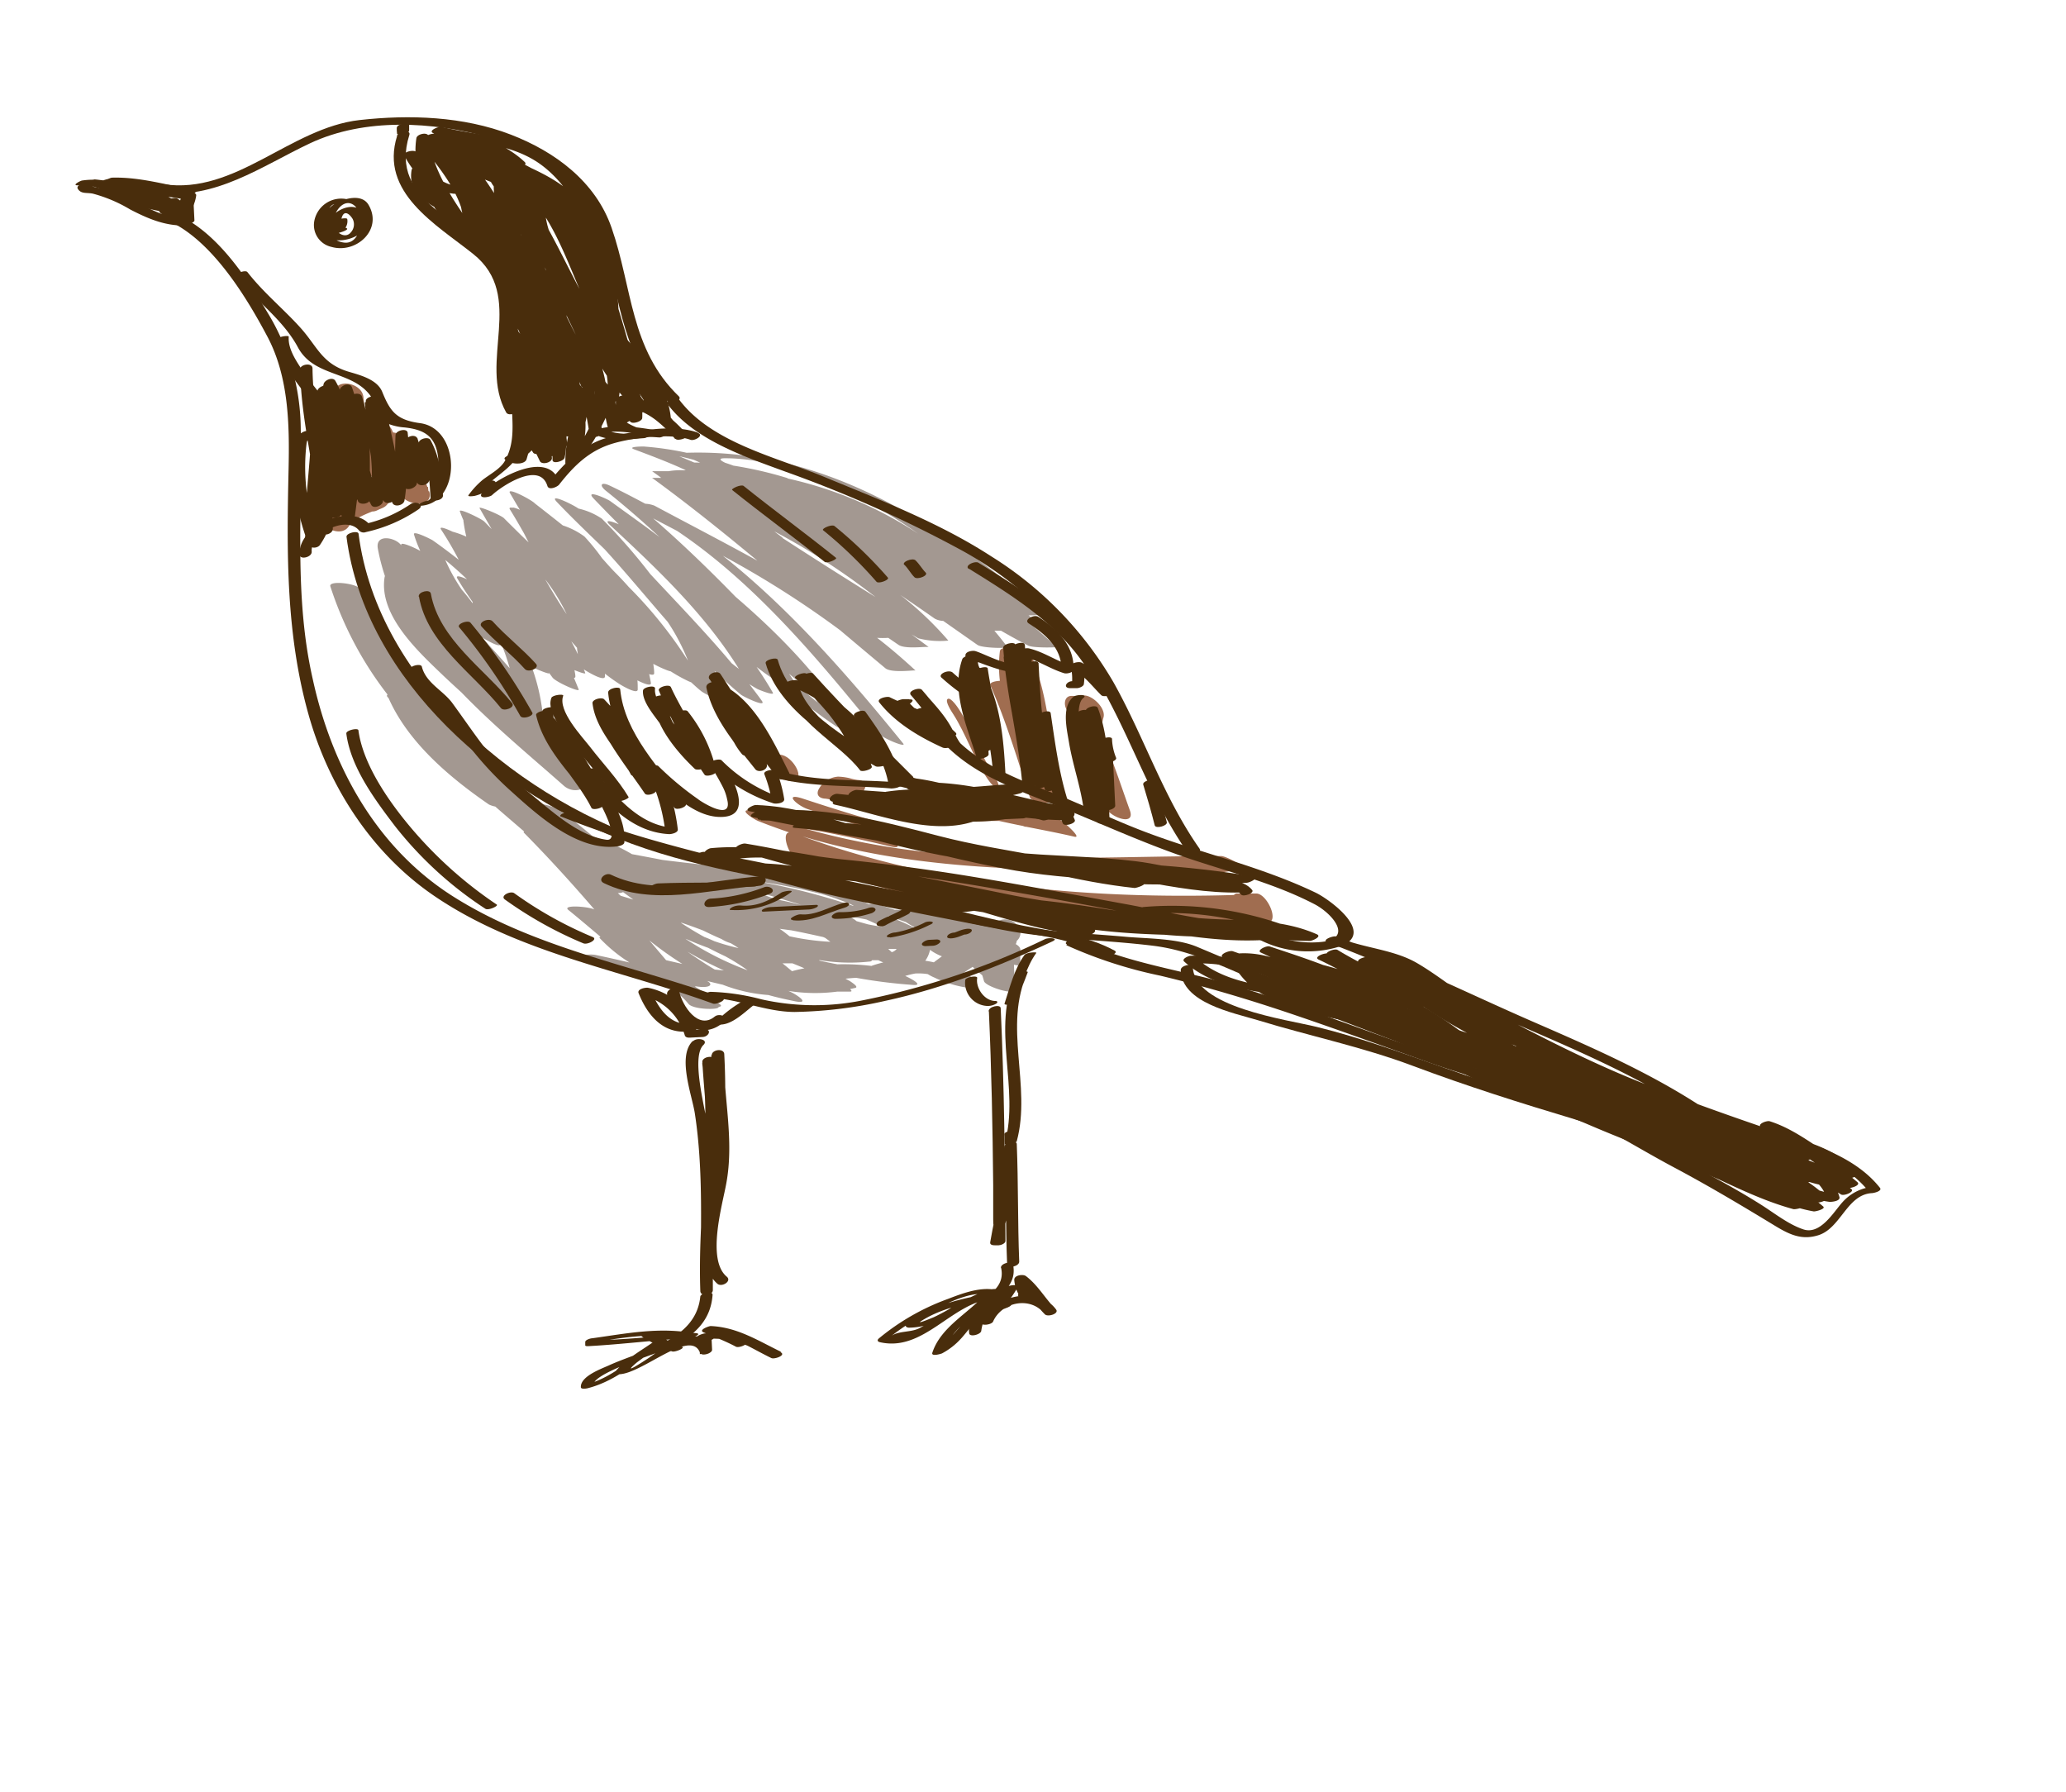 <svg id="layer1" xmlns="http://www.w3.org/2000/svg" viewBox="0 0 330.35 286.42"><defs><style>.cls-1{fill:#a39891;}.cls-2{fill:#a06d50;}.cls-3{fill:#492d0c;}</style></defs><path class="cls-1" d="M164.93,99.86c.8,0,1.43,0,1.41,0l-1.88-1.48c1.34,0,2.82-.19,2.93-.09-16.63-14.21-34.88-26.6-57.6-25.91a49.88,49.88,0,0,0-6.87-1c-.17,0-2.64,0-1.56.44,2.68,1,5.32,2,7.93,3.18l.37.19h-.38a10.42,10.42,0,0,0-2.38.14c-.86,0-1.72,0-2.21,0l-.41,0c.47.36,1,.7,1.43,1.06l-1,0-.45,0c5.78,4.21,11.35,8.68,16.85,13.25-5.44-3-11-5.88-16.48-8.81a4.72,4.72,0,0,0-1.45-.3c-1.88-1-3.78-2-5.75-2.93-1.36-.62-1.64,0-.52.88,2.95,2.35,5.79,4.82,8.55,7.38-2.64-2-5.29-3.87-7.91-5.77-.48-.34-4.16-2-2.61-.37q2,2.09,4,4.09c-1.21-.5-2.44-.85-1.41.12,7.53,7,15.14,14.18,20.62,23-.4-.3-.79-.6-1.17-.91-4.13-4.92-8.6-9.53-13-14.25a93,93,0,0,0-7.74-8.85,11.07,11.07,0,0,0-3.75-1.62c-.76-.58-5-2.65-3.4-1,2.38,2.5,5,5,7.59,7.51,3.45,3.78,6.71,7.74,10.07,11.59a32.62,32.62,0,0,1,3.26,6.22,70,70,0,0,0-9.48-11.79c-.69-.78-1.41-1.55-2.15-2.29s-1.41-1.53-2.11-2.3Q95,87.44,93.46,85.78A12,12,0,0,0,90,84c-1.52-1.21-3-2.37-4.44-3.49-.59-.64-4.68-2.77-4-1.65.52.86,1,1.75,1.57,2.64-.64-.27-1.14-.43-1.19-.32-.39-.09-.59,0-.38.3.77,1.24,1.51,2.52,2.24,3.81.24.47.47.94.72,1.41l-1.15-1.09c-1-1-1.91-1.88-2.79-2.77-.51-.51-4.11-2-3.9-1.61.64,1.12,1.28,2.24,1.94,3.36-.4-.41-.79-.82-1.19-1.22s-4.14-2.25-3.9-1.61c.18.47.38,1,.58,1.42a.16.16,0,0,0,0,.15,24.29,24.29,0,0,0,.45,2.46A15.26,15.26,0,0,0,72.37,85c-1.15-.55-2.22-.92-1.84-.34a53.1,53.1,0,0,1,2.82,4.83c-1.35-1.06-2.73-2.1-4.15-3.1-.19-.14-3.27-1.7-3-.93a20.52,20.52,0,0,0,1,2.61c-1-.57-3.39-1.62-3-.88l-.32-.32c-1.06-1-3.89-1.47-3.46.86a32.78,32.78,0,0,0,1.13,4.36,1.9,1.9,0,0,0-.08.36c-.83,6.12,5.65,11.94,9.56,15.7q1.37,1.29,2.76,2.55C79,116.1,84.94,121,90.14,125.6c1.77,1.58,4.84.42,3-2l-.84-1.12a2.12,2.12,0,0,0-.62-2.55,77.56,77.56,0,0,1-5.75-6c.51.18.85.2.82-.06a32.1,32.1,0,0,0-1.73-7.26c1.22.59,2.93,1.24,2.78,1l-.07-.13.62.84c.51.7,4.37,2.42,4.18,1.91s-.5-1.25-.76-1.87c.16,0,.25-.07.23-.23,0-.33-.09-.66-.14-1,1,.41,1.78.65,1.72.47s-.15-.39-.22-.58c.3.18.6.37.91.54s2.46,1.4,2.46.56c0-.14,0-.28,0-.42.72.56,1.46,1.1,2.24,1.6.28.19,3,1.84,3,.92,0-.49,0-1-.05-1.45.68.35,2.25,1.07,2.16.4-.08-.47-.18-.94-.28-1.4.47.15.82.15.8-.17,0-.5-.08-1-.14-1.47.64.34,1.29.66,2,.94a4.74,4.74,0,0,0,.79.26,25.51,25.51,0,0,0,2.87,1.59l.41.17c.53.49,1.08,1,1.63,1.43.27.23,3.7,2.13,3.51,1.28a27.62,27.62,0,0,0-1.41-4.55c1.35,1.31,2.75,2.59,4.21,3.8.37.31,4.16,2.15,3.36,1-.65-.91-1.34-1.79-2-2.67.42.26.84.53,1.28.77.11.07,2.81,1.18,2.46.57-.81-1.41-1.68-2.77-2.59-4.1a44.55,44.55,0,0,0,3.77,2.65l.63.33a70.35,70.35,0,0,0,8.3,6.5c.28.18,3.64,1.92,2.88.67-5-8.18-11.65-15.1-18.94-21.36-4.23-4.34-8.59-8.56-13.18-12.54l3.82,2c12.56,8.41,22.88,20.88,32.15,32.32.67.83,4.67,2.46,4,1.66-8.63-10.64-18-21.4-28.82-30a153.87,153.87,0,0,1,18.73,11.89q3.62,3.06,7.25,6.09c.89.73,4,.36,4.67.35h.14c-2-1.84-4-3.57-6.13-5.21a13.19,13.19,0,0,0,1.78,0l1.64,1.12c.9.61,3.35.36,4.37.33l.44,0-2.72-2,1.06.62a13.8,13.8,0,0,0,4.82.37,53,53,0,0,0-7.69-7.3c1.84,1.24,3.68,2.5,5.5,3.78a3,3,0,0,0,1.37.37l5.46,3.83c.78.55,5,.57,4.81.37-.66-.9-1.36-1.78-2.09-2.63.35,0,.71,0,1.06,0,1.43.82,2.87,1.62,4.33,2.37.82.42,4.65.31,4.58.24C167.66,102.27,166.3,101.06,164.93,99.86ZM74.68,92.61v0c-1-.46-1.91-.73-1.54-.11.76,1.29,1.57,2.52,2.43,3.73,0,.07,0,.15,0,.22a27.6,27.6,0,0,0-1.72-2.16,29.6,29.6,0,0,1-2.65-4.77Q73,91,74.68,92.61Zm.92,14.91a48.48,48.48,0,0,1-8.4-11.66c3.5,4.2,6.72,8.65,10,13ZM77,101.85c1.14.7,2.91,1.67,3,1.17,0-.15,0-.3,0-.46a34.18,34.18,0,0,1,1.5,4.26C80,105.12,78.51,103.48,77,101.85Zm10.25-9.14a31,31,0,0,1,3.36,5.48C89.41,96.4,88.3,94.56,87.23,92.71Zm4.14,9.86c.29.33.58.64.88,1,0,.33.09.67.12,1C92.06,103.87,91.72,103.21,91.37,102.57Zm37.89,7.73c.49.67,1,1.35,1.45,2-1.22-1-2.4-2-3.56-3.09-.32-.5-.65-1-1-1.49ZM111,73.94l-2.39-1c.78.17,1.56.36,2.34.58l1,.44Zm14.12,12-1-.75-.31-.24A109.28,109.28,0,0,1,140,95.45C135,92.35,130,89.18,125.11,86Zm.82-9.5a61.74,61.74,0,0,0-8.66-2c-.43-.16-.87-.31-1.31-.45-.79-.38-1.22-.74,0-.73,5.28,0,10.41,1.6,15.27,3.52a77.41,77.41,0,0,1,15.55,8.53A62.54,62.54,0,0,0,125.93,76.49Z"/><path class="cls-1" d="M162.42,150.93a1.57,1.57,0,0,0,.16-.52c1.69-1.5-.6-4.2-2.85-3.23a5.87,5.87,0,0,1-2.45.39l-6.24-1-.45,0a38.2,38.2,0,0,0-7.1-1.12,1.61,1.61,0,0,0-.4,0c-.69-.21-1.36-.43-2.05-.66a3.23,3.23,0,0,0-2.13-.22c-10.08-5.2-21.81-5.66-33-7.1-1.62-.32-3.24-.62-4.86-.92a31,31,0,0,0-6.19-2.78c-1.86-1.58-3.76-3.1-5.77-4.49a10.45,10.45,0,0,0-2.34-.72c-8.32-6.59-14-15.85-22.87-21.87l-.06,0c-2.24-4-3.88-8.45-6.19-12.5-.53-.94-5.11-1.45-4.81-.46a56.44,56.44,0,0,0,9.13,17.29l0,.06c-.1.06-.11.17,0,.33l.19.21c3.15,7.11,9.8,12.7,16.05,17a4.21,4.21,0,0,0,1,.32c1.54,1.35,3.09,2.67,4.63,4-.1.06-.14.13,0,.23,3.89,3.94,7.59,8,11.22,12.22-1.19-.52-5.17-.75-4.17.07,1.74,1.41,3.44,2.86,5.15,4.3-.15.05-.21.12-.12.22a24.23,24.23,0,0,0,4.75,3.89q-2.69-.63-5.38-1.2c-1.2-.25-3.93.17-1.46,1.06,5.47,2,12.37,1.93,16.27,6.75.76.94,5,1,4.82.49.77-.09.28-.47-.54-.84l-.51-.77a2.36,2.36,0,0,0-1.16-.57,13.21,13.21,0,0,0-1.47-1l-.09-.1.19,0c2.2.34,2.82-.29,1.74-.87.83.21,1.67.41,2.5.6a25,25,0,0,0,7.31,1.65h0c1.38.39,2.8.7,4.25,1,2.65.52.22-1.15-1.07-1.66a27.22,27.22,0,0,0,7.86.11l1.55,0h.46c.34,0,.27-.16,0-.4l.84-.19c.65-.17-.78-1-.84-1.08l-.73-.39c.57-.06,1.14-.11,1.71-.14a84,84,0,0,0,9.13,1.14c1.52.1.11-.8-1.29-1.44a14.53,14.53,0,0,1,1.61-.39,9.44,9.44,0,0,1,2,.1,7.34,7.34,0,0,0,1.06.55,18.26,18.26,0,0,0,6,1.71c.08,0,.84.07.84-.19,0-1-.95-1.75-2.09-2.31.44-.33.9-.63,1.37-.92a19.56,19.56,0,0,0,1.53,1.34c.1.31.19.62.28.94.28.88,4.65,2.19,4.69,1.47l0-.38c.36,0,.56-.08.47-.34l-.36-1c.08-.8,0-1.59,0-2.38.68.17,1,.18,1-.12V152C163.24,151.56,162.91,151.22,162.42,150.93Zm-21.36-2.76c-.78-.11-1.56-.25-2.32-.41l-1.78-.5a4.5,4.5,0,0,0-1-.65l.28,0q1.17.15,2.31.39C139.41,147.37,140.24,147.76,141.06,148.17Zm-10-5.33c1.06.28,2.1.61,3.13,1,1.7.6,2.3.91,2.29,1a106.47,106.47,0,0,0-15.75-4A90.77,90.77,0,0,1,131,142.84Zm-31.82.36-.45-.43a1.85,1.85,0,0,0,.84-.15l1.63,1.19Zm7.27,10.3s0,0,0,0l-2.68-3.16a57.68,57.68,0,0,0,5.28,3.76Zm2.43-6c1.18.4,2.36.82,3.52,1.27q1.44.72,2.91,1.35a5.63,5.63,0,0,0,1.1.54l.38.13c.43.24.84.51,1.24.78a35.78,35.78,0,0,1-3.87-1.11c-.52-.23-1-.45-1.58-.66Q110.74,148.76,108.91,147.54ZM114.3,155c-1.19-.69-2.33-1.46-3.37-2.15-.34-.23-.67-.47-1-.71a61.34,61.34,0,0,0,5.82,3Zm-4.65-4.91c1.18.51,2.37,1,3.57,1.43h0c.91.47,1.83.93,2.76,1.36.41.23.81.45,1.21.69s1.5.91,2.35,1.55A48.43,48.43,0,0,1,109.65,150.11Zm13.92-6.49-3-1.16c2.3.63,4.58,1.34,6.87,2l.62.22c-1.18-.3-2.36-.58-3.55-.81Zm3.05,11.64c-.5-.42-1-.84-1.51-1.24.53,0,1.06,0,1.59,0,.65.26,1.29.52,1.93.8C128,154.92,127.29,155.08,126.62,155.26Zm-.41-5.59c-.5-.41-1-.8-1.55-1.17l1.88.25c1.7.32,3.4.7,5.09,1.07l.32.14c.29.21.57.42.82.62A38.8,38.8,0,0,1,126.21,149.67Zm13.08,4.76a37.14,37.14,0,0,0-5.37-.25c-1-.18-2-.39-2.95-.61,0,0,.05,0,.06-.07a28.82,28.82,0,0,0,8,.24c.24,0,.37-.11.41-.22l1,0c.26.13.53.25.79.36A18.41,18.41,0,0,0,139.29,154.43Zm3.28-2.21-.54-.5c.45,0,.9,0,1.34,0A1.44,1.44,0,0,1,142.57,152.22Zm4-3.68a33.76,33.76,0,0,0-4.53-2l-.06-.11,2.86,1c.63.41,1.28.78,1.93,1.13Zm2.7,5.31q-.66-.15-1.32-.24a4.6,4.6,0,0,0,.76-1.74c.08.06.16.1.23.16a8.1,8.1,0,0,0,1.67.87C150.2,153.19,149.75,153.51,149.31,153.85Z"/><path class="cls-2" d="M200.87,142.84h-3.15c-.18,0-.32.17-.44.24-23.1.68-47.15-1.41-68.92-9.37,13.18,4,27,5.1,41,5.35,9.92,1.28,19.88,1.78,29.56-.22h0V139c.1,0,.2,0,.3,0,.41-.07-3-2.15-4-2.15-9.06,0-18.45.35-27.85.28-13.35-1.64-26.64-5.38-38.94-9.44-3.29-1.08-1,1.09.75,1.67a266.73,266.73,0,0,0,26.25,7.4,118.28,118.28,0,0,1-26.55-4.25c4.53.73,9,1.76,13.48,2.8,3.09.72-.79-1.75-1.9-2a153,153,0,0,0-20.47-3.78c-2.09-.19.64,1.48,1.21,1.71,1.67.67,3.36,1.27,5,1.84-1.36.09,0,4,1.46,4.5,23.54,9,50,11,75,9.91C204.66,147.42,202.61,142.84,200.87,142.84Z"/><path class="cls-2" d="M164.67,127.44c.36,1.08,5.06,1.13,4.9.33-1.55-7.8-1.64-15.92-4.79-23.33-.39-.9-4.76-1.47-4.9-.33a19.69,19.69,0,0,0,0,4.73c-1,.06-1.71.32-1.52.74C160.92,115.38,162.69,121.44,164.67,127.44Z"/><path class="cls-2" d="M157.66,124.15c.18.27,1.36,2.1,1.88,1.75s-.72-2.14-.89-2.41c-2-3.16-3.21-6.79-5.25-10-.17-.27-1.36-2.1-1.87-1.75s.71,2.14.88,2.41C154.44,117.33,155.63,121,157.66,124.15Z"/><path class="cls-2" d="M172.1,116.63c.53,4.36,3,8.75,4.71,12.5.68,1.5,4.81,3.05,3.85.41-1.46-4.08-2.8-8.22-4.52-12.2a8,8,0,0,1,.3-2.62c.55-1.8-2.89-4.57-3.85-3.14a2.27,2.27,0,0,0-1.24-.33c-1.15,0-1.28,1.3-.84,2.12C171.08,114.44,171.61,115.53,172.1,116.63Z"/><path class="cls-2" d="M147.93,131.67c3.79,0,7.84-.46,11.82-.43,1.27.28,2.54.55,3.81.8l.36.13c.11,0,.16,0,.17,0,2.58.51,5.16,1,7.71,1.59,1.33.31-1.8-2.46-2.27-2.68a29.73,29.73,0,0,0-11.62-2.69c-.58-.11-1.17-.21-1.78-.28h0l-.3,0c-.05,0,0,.09.14.26-3.86-.06-7.78.22-11.7.26C144,128.58,146.55,131.69,147.93,131.67Z"/><path class="cls-2" d="M126.52,124.89c2.66,0,.17-4.24-1.86-4.24C122,120.65,124.49,124.89,126.52,124.89Z"/><path class="cls-2" d="M132,127.68a7.36,7.36,0,0,1,1.32.29,8.75,8.75,0,0,0,1.83.24,3.81,3.81,0,0,0,3-1.86c.55-1,0-1.63-1-1.66a8.6,8.6,0,0,1-1.32-.29,8.75,8.75,0,0,0-1.83-.24,3.8,3.8,0,0,0-3,1.86C130.38,127,130.94,127.65,132,127.68Z"/><path class="cls-2" d="M68.44,77.84h0s-.08,0-.11,0c-.14-.43-.27-.75-.43-1.16,0,0,0,0,0,0A54.66,54.66,0,0,1,66,71.43a4,4,0,0,0-3.17-2.3c0-.11-.08-.22-.13-.33-.51-1.25-2.59-1.92-3.8-1.49a13.92,13.92,0,0,1-.78-3.74c-.15-2.53-4.94-3.3-4.76-.32.3,5,3,9.51,6.32,13.22a11.81,11.81,0,0,0-2,1.13c-2.18.89-5.12,2.1-6.22,4-1.3,2.31,3.07,4.74,4.38,2.42.51-.91,2.21-1.67,3.68-2.25a1.75,1.75,0,0,0,.78-.18c.78-.39,1.27-.41,1.77-1.15a11.8,11.8,0,0,1,2.4-.85c1.4,1.33,4.82,1.41,4.17-1C68.57,78.41,68.5,78.84,68.44,77.84Z"/><path class="cls-3" d="M19.12,31.11h0c-.28.17-.57.54-.17.76,2.27,1.24,5.44,1.53,7.93,2.22.34.09,2-.34,1.49-.91a17.76,17.76,0,0,0-10.19-4.76l-1,1.08c4.31-.11,8.38,1.14,12.58,1.9.61.12,2.28-.85,1.18-1.05-4.35-.79-8.55-2.07-13-1.95-.45,0-2.09.92-1,1.08A16.57,16.57,0,0,1,26.55,34L28,33c-2.37-.65-5.42-.92-7.57-2.1-.06.26-.12.51-.17.76h0c1.13-.67-.57-1-1.2-.58Z"/><path class="cls-3" d="M17.55,31.35c3.56,0,6.63,2.07,10.12,2.54.24,0,2.09-.36,1.7-.7A15.41,15.41,0,0,0,23,29.9l-1.59.73,7.68,1.16c.45.06,2.1-.66,1.59-.74L23,29.9c-.39-.06-2.15.59-1.59.73a14.71,14.71,0,0,1,6.14,3.22l1.71-.7c-3.61-.48-6.76-2.57-10.45-2.57-.39,0-2.2.77-1.26.77Z"/><path class="cls-3" d="M25.41,30.74c8.9,1.32,16.51-4.23,24.18-7.84,8.72-4.09,19.61-3.49,28.69-.92,8.8,2.5,15.76,8.48,18.35,17.36,2.65,9.1,2.92,17.89,10.14,24.84.58.56,2.41-.21,1.78-.82-7.78-7.47-7.43-17.39-10.76-26.95C95.22,29,88.71,24.23,81.68,21.52c-7.58-2.93-16.19-3.22-24.17-2.33-11.12,1.25-19.83,12-31.4,10.25-.89-.13-2,1.11-.7,1.3Z"/><path class="cls-3" d="M106.79,64.67c4.31,5.71,12.46,8.4,18.93,10.78a198.55,198.55,0,0,1,27.49,12.23,58.07,58.07,0,0,1,22.25,21c5.36,9,8.48,19.19,14.54,27.76.42.58,2.28-.09,1.79-.79C186,127.42,182.9,117.69,178,109A58.2,58.2,0,0,0,158.5,88.94c-8.33-5.4-17.75-9-26.9-12.78-7.59-3.11-17.85-5.42-23-12.27-.43-.58-2.29.11-1.78.78Z"/><path class="cls-3" d="M16.27,29.37c2.23.77,4.46,1.55,6.72,2.22l1.58-.77c-2.49-.5-4.77-1.57-7.22-2.19l-1.41.79c2.32.11,4.35,1.2,6.42,2.14l1.7-.71c-3.6-1.08-7.06-2.55-10.87-2-.29,0-1.74.78-.8.78,4.74,0,9.28,1.92,13.71,3.37l1.58-.76c-4.09-1.27-8.27-2.21-12.36-3.47l-1.41.78c5.26.47,9.91,3.08,14.8,4.85.36.13,2.06-.49,1.7-.71a10.57,10.57,0,0,1-2.13-1.93l-1.81.66a5.62,5.62,0,0,1,1.59,1.45c.29.32,1.9-.11,1.88-.59l-.05-1L28,32.74c0,.51,0,1,.07,1.52s1.78,0,1.92-.42c.32-.86.57-1.73.89-2.58l-1.92.42c.07,1.35.13,2.7.2,4.06,0,.36,1.95,0,1.93-.52-.07-1.35-.13-2.71-.2-4.06,0-.43-1.78.06-1.92.43-.31.85-.57,1.72-.89,2.58L30,33.75c0-.51-.05-1-.07-1.52s-2,0-1.93.51c0,.34,0,.68,0,1l1.88-.59a5.26,5.26,0,0,0-1.6-1.45c-.35-.18-2.2.25-1.81.66a9.73,9.73,0,0,0,2.12,1.93l1.7-.71c-5-1.82-9.74-4.41-15.14-4.9-.29,0-2.07.58-1.41.79C17.83,30.76,22,31.69,26.1,33c.44.14,2.18-.57,1.58-.76-4.55-1.49-9.18-3.45-14-3.42l-.8.77c3.27-.43,6.58,1.15,9.65,2.06.41.12,2-.57,1.7-.71-2.27-1-4.47-2.17-7-2.3-.29,0-2.07.63-1.41.79,2.45.62,4.73,1.7,7.22,2.2.4.08,2.2-.58,1.58-.77-2.26-.66-4.49-1.45-6.71-2.22-.45-.15-2.18.56-1.59.77Z"/><path class="cls-3" d="M14.18,29.1a3.07,3.07,0,0,0-1.44.44c-.24.14-.47.38-.29.66.53.83,1.35.56,2.37.75a23.22,23.22,0,0,1,6,2.54c2.69,1.39,5.32,2.54,8.39,2.56.22,0,1.85-.46,1.27-.93a15,15,0,0,0-3.27-2c-.51-.23-2.35.38-1.53.94,2.72,1.86,4.92,0,5.69-2.81l-1.93.24A10.06,10.06,0,0,1,29,33.06c-.19.7,1.75.41,1.94-.24a6.17,6.17,0,0,0,.43-1.54c.1-.8-1.77-.37-1.93.24-.07,1.16-.81,1.7-2.23,1.63l-1.53.94a13.22,13.22,0,0,1,3,1.79L30,35c-3.44,0-6.36-1.77-9.34-3.28a28.57,28.57,0,0,0-3.53-1.47c-.5-.17-2.5-.23-2.84-.75l-.3.66,0,.06c.94-.08,1.6-1.18.26-1.07Z"/><path class="cls-3" d="M28.3,36c6.22,3.57,11.17,11.61,14.46,17.82C46.2,60.31,46.3,68,46.14,75.15c-.3,13.24-.42,26.27,3.21,39.14,3.23,11.48,10.09,22.1,20,28.88C82.74,152.32,99,155,114,160.44c.58.21,2.34-.64,1.54-.93-14.56-5.24-30.27-7.95-43.45-16.43C60,135.26,53,122.32,50,108.53,47,95.31,48.36,82,48.09,68.66a36.09,36.09,0,0,0-5-18.17c-3.31-5.56-7.56-12.16-13.27-15.43-.55-.32-2.34.48-1.54.93Z"/><path class="cls-3" d="M112.84,159.49c4.85,0,9.37,2.27,14.2,2.29A70.38,70.38,0,0,0,141.56,160c9.27-2,18.16-5.5,26.71-9.5,1.17-.54-.62-.63-1.15-.38a121.12,121.12,0,0,1-28.85,9.73,38.62,38.62,0,0,1-16.51-.09,35.49,35.49,0,0,0-8.12-1.2c-.61,0-2.1.9-.8.91Z"/><path class="cls-3" d="M55.4,85.8c3,23.24,24.7,41.41,45.55,49.07,11.83,4.34,24.52,5.95,36.82,8.39,6.57,1.3,12.92,3.46,19.49,4.75s13.5,1.64,19.42,4.83c.49.26,2.28-.48,1.55-.87-4.6-2.47-9.66-3-14.71-4-6.54-1.29-12.91-3.11-19.41-4.54-12.79-2.81-25.84-4.45-38.39-8.31-21.94-6.75-45.32-25.79-48.39-49.8-.07-.55-2-.13-1.93.52Z"/><path class="cls-3" d="M63.5,21.72c-2.87,9.07,6.29,14.19,12.16,18.88,8.46,6.74.74,17.25,5.28,25.34.4.71,2.25,0,1.77-.84-4.06-7.23,1.9-15.89-3.14-23.15C74.82,35.1,62,32.52,65.46,21.55c.27-.86-1.71-.63-2,.17Z"/><path class="cls-3" d="M63.44,20.37c0,.34,0,.68.05,1s2,0,1.93-.52l0-1c0-.36-2,0-1.93.52Z"/><path class="cls-3" d="M111.57,69.16c-4-1.43-9.7-.27-13.77.63-4.4,1-7.53,4.14-10.21,7.56l1.87-.21c-1.66-5.37-9.87-.78-12.35,1.59L78.8,79a2.4,2.4,0,0,0,.5-1.7c0-.85-1.92-.47-1.94.22-.12.47-.25.93-.37,1.4-.47.9,1.34.56,1.69.23,1.35-1.3,7.58-5.55,8.85-1.46.23.75,1.57.16,1.87-.21,2.4-3.06,4.85-5.48,8.68-6.6,3.19-.93,9.21-1.68,12.33-.57.65.23,2.26-.72,1.16-1.11Z"/><path class="cls-3" d="M81.9,66.24c.12,2.66.17,5.09-1.19,7.48-.71,1.24-2.44,2.14-3.54,3a13.42,13.42,0,0,0-2.26,2.44c-.22.31,1,.12,1,.11a6.21,6.21,0,0,0,2.78-1.48c.39-.35-1.41-.13-1.75.17s-.78.5-1.18.74l1,.11c1.76-2.38,4.69-3.55,6.15-6.1,1.2-2.1,1-4.71.86-7,0-.31-2,0-1.93.52Z"/><path class="cls-3" d="M65.67,80.58a21.23,21.23,0,0,1-7.5,3.22l1.06.21c-2.93-3.79-11.67,0-11.32,4.69.07.84,2,.38,1.93-.52-.22-2.89,5.63-5.9,7.61-3.33a1,1,0,0,0,1.06.21,24.21,24.21,0,0,0,8.43-3.65c1.06-.78-.53-1.37-1.27-.83Z"/><path class="cls-3" d="M37.64,44c3.13,4,7.57,7,10,11.53,2.56,4.76,8.54,3.7,11.53,7.65.85,1.11.58,3.4,2,4.15a8.61,8.61,0,0,0,3.48,1c3.22.34,5,1.43,5.4,4.76.11,1-.27,6.85-1.83,7-.49,0-2.11.87-.84.76,6.4-.54,6.31-12.32-.2-13.2-3.84-.51-4.81-1.93-6.06-5-.81-2-3.57-2.69-5.36-3.22-4.28-1.28-5-4-7.69-7s-5.89-5.58-8.5-8.92c-.36-.47-2.07.34-1.93.52Z"/><path class="cls-3" d="M55.62,31.88a4.38,4.38,0,0,0-5.4,3.68A3.57,3.57,0,0,0,53,39.47c3.94,1.14,8.27-2.75,5.93-6.72-.9-1.54-3-1.2-4.41-.64a4.8,4.8,0,0,0-3.15,3.63c-.61,5.07,10.39,2.15,6.31-2.09-1.88-1.95-7.17,1.59-4,3.53L55,36.45l-.64,0c-.52,0-2.12.86-.83.8a1.9,1.9,0,0,0,2-2.21c0-.35-2,0-1.93.51A2.24,2.24,0,0,1,53.08,37l1.37-.57h-.14l-.83.8.64,0c.14,0,1.74-.48,1.33-.73a1.41,1.41,0,0,1-.8-1.73c.4-1.26,1.26-.55,1.73.22a1.88,1.88,0,0,1-.25,2.12c-.79,1-2,.34-2.54-.53-1-1.6,1-5.1,2.9-3.85s1.38,6.15-1.26,6.07a3.37,3.37,0,0,1-2.76-1.71c-.66-1.18-.35-4.86,1.56-4.47a2.26,2.26,0,0,0,1.35-.24c.15-.07.68-.43.24-.52Z"/><path class="cls-3" d="M89.72,130.54A153.17,153.17,0,0,0,111,137.27c7.7,2,15.35,4.38,23.12,6.09,8.54,1.88,17.16,3.48,25.74,5.2,8.1,1.62,16.4,1.63,24.58,2.64,6.2.77,11.72,3.62,17.44,6q6.52,2.73,13.08,5.42c1.07.45,14.66,5.92,14.62,6l1.58-.58c-2-.23-4.75-1.73-6.74-2.48-7.53-2.84-15-5.73-22.55-8.61-.46-.18-2.21.54-1.58.78q11.26,4.34,22.55,8.61c2.17.83,4.73,2.27,7.08,2.54.38,0,1.44-.13,1.57-.58v0a.13.13,0,0,0-.05-.17c-3.38-2.48-8.61-3.69-12.44-5.28-9.2-3.81-18.4-7.61-27.58-11.48-3.26-1.38-7.94-1.3-11.4-1.61-4.38-.39-8.78-.62-13.16-1.11-9.91-1.1-19.59-4.11-29.42-5.74-7.88-1.31-15.61-4-23.34-6s-15.46-4-22.8-7.14c-.45-.19-2.21.52-1.58.79Z"/><path class="cls-3" d="M151.07,119c4.36,4.46,10.15,6.74,15.85,9,7.74,3,15.23,6.57,23.14,9.23,6.79,2.28,13.74,4,20.13,7.32,2.94,1.54,6.39,5.63.83,6.06a15.71,15.71,0,0,1-8.05-1.46c-.28.43-.56.85-.83,1.28l1,0c1.1-.06,1.49-1.49.17-1.43l-1,0c-.46,0-1.65.84-.83,1.27a17,17,0,0,0,12.87,1c5.67-2.11-1.76-7.49-3.95-8.55-8.83-4.24-18.49-6.35-27.61-9.85-5-1.91-9.79-4.27-14.76-6.22-5.43-2.14-11-4.28-15.2-8.53-.61-.64-2.44.16-1.76.85Z"/><path class="cls-3" d="M170.5,151.1a71.66,71.66,0,0,0,15,4.87c7.37,1.76,14.55,3.92,21.72,6.36s14.18,5,21.26,7.52c6.59,2.35,13.38,4,19.88,6.61,6.66,2.69,12.92,6.76,19.26,10.14,5.52,2.93,10.85,6.11,16.18,9.35,2.34,1.42,4.28,2.35,6.95,1.52,3.6-1.12,4.57-6.5,8.56-6.73.27,0,1.71-.32,1.29-.85-3.83-4.83-10.18-6.81-15.81-8.71-7.75-2.62-15.53-5.36-23.12-8.42-8.16-3.29-16.23-7.49-24-11.57-4-2.08-7.26-5-11.11-7.24s-8.79-2.38-12.84-4.19l-1.56.87c10.31,3.81,20.06,8.63,30.11,13s20.37,8.72,29.55,15l1.29-.85c-6,.43-11.62-2.18-17.09-4.2-6.1-2.25-12.27-4.25-18.3-6.7-10.49-4.27-20-10.5-31.68-10.28-.62,0-2.11.92-.78,1,8.88.41,16.7,4.92,24.89,7.88.53.19,2.29-.6,1.56-.87-6.89-2.48-13.4-5.83-20.58-7.44a21.31,21.31,0,0,0-3.47-.48q-2.14,2.13,2.55,1.1a32.87,32.87,0,0,1,3.27.57c4.92,1,9.44,3.42,13.93,5.55A217.51,217.51,0,0,0,253.12,174c6.28,2.06,12.4,5.28,19.19,4.78.15,0,1.85-.47,1.29-.85-8.77-6-18.5-10.25-28.22-14.48-10.58-4.6-20.84-9.72-31.68-13.73-.49-.18-2.32.53-1.56.87,3.66,1.64,7.55,2.26,11.35,3.52,3.62,1.2,6.19,4.32,9.44,6.16,7.76,4.38,16,8,24,11.89,7.55,3.71,16,6.33,23.93,9,6.26,2.13,13.68,3.95,18,9.37l1.3-.85a7.51,7.51,0,0,0-5.57,2.53c-1.41,1.57-3.51,5.22-6.22,4.33-2.41-.8-4.61-2.58-6.75-3.93-4.51-2.86-9.31-5.33-14-7.84-6.35-3.38-12.53-7.21-19.21-9.9-5.94-2.4-12.22-3.92-18.27-6-7.13-2.41-14.16-5.08-21.27-7.53-5.77-2-11.58-4-17.53-5.39-6.52-1.56-13.13-2.87-19.19-5.84-.5-.24-2.29.51-1.55.87Z"/><path class="cls-3" d="M188.8,155.12c.18,5.24,8.42,6.79,12.41,8,8.26,2.53,16.57,4.22,24.69,7.27,17.07,6.41,34.76,11,52.18,16.31.5.15,2.19-.67,1.35-1-4.12-1.75-8.33-3.17-12.59-4.55-.52-.16-2.17.71-1.35,1,7.35,2.83,14.37,6.41,21.93,8.67l.72-1.1-1,0c-1,0-1.58,1.18-.25,1.12l1,0c.51,0,1.69-.81.71-1.1-7.45-2.23-14.35-5.77-21.58-8.55l-1.35,1c4.14,1.33,8.23,2.72,12.23,4.42l1.35-1c-16-4.91-32.26-9.25-48.09-14.83-6.88-2.42-13.51-4.86-20.6-6.61-4.92-1.21-19.61-3.14-19.83-9.59,0-.65-2-.25-1.93.52Z"/><path class="cls-3" d="M154.34,156.68a3.71,3.71,0,0,0,3.56,4.14,2.63,2.63,0,0,0,1.37-.36c.3-.19.27-.44-.12-.44-1.73,0-3.16-2.06-2.9-3.67.07-.48-1.84-.14-1.91.33Z"/><path class="cls-3" d="M163.8,152.68c-1.65,2.32-2.3,5.09-3.18,7.77-.11.35,1.73.12,1.9-.35.57-1.57,1.24-3.09,1.81-4.66.12-.33-1.7-.09-1.9.35-4,8.62.65,18.1-1.76,27l1.92-.44c0-.5-.05-1-.07-1.52,0-.3-2,0-1.93.52s0,1,.07,1.52c0,.34,1.81-.06,1.92-.43,2.4-8.91-2.26-18.42,1.75-27l-1.9.35c-.57,1.57-1.24,3.09-1.81,4.66l1.9-.35c.88-2.68,1.53-5.45,3.19-7.77.11-.16-1.58-.11-1.91.35Z"/><path class="cls-3" d="M158.12,161.67c.42,9.25.6,18.5.69,27.76,0,1.83,0,3.66,0,5.49,0,3.59,1.46,3.22,2.09.05.79-4,1.7-7.84,1.68-11.94l-1.94.37c.26,6.26.14,12.52.4,18.78,0,.69,2,.28,1.93-.52-.25-6.25-.14-12.52-.39-18.78,0-.67-1.94-.29-1.94.37,0,5.24-1.44,10.22-2.31,15.35-.08.47.55.49.85.48l.5,0c.31,0,1.09-.27,1.09-.69-.07-12.4-.19-24.81-.76-37.21,0-.69-2-.28-1.93.52Z"/><path class="cls-3" d="M160.09,202.74c.51,2.56-1.25,3.73-3,5.24a5.74,5.74,0,0,0-2.12,5.16c.06.68,1.85.21,1.93-.37.45-3.3,2.68-4.91,5.4-6.46l-1.5-.34a15.51,15.51,0,0,1-2.27,3c-.71.79.72.77,1.17.6l1.49-.58-.77-.84a5.32,5.32,0,0,0-3.5,3.21c-.25.68,1.63.45,1.87-.08,1.42-3.22,6.13-4.11,8.29-1.15l1.79-.77c-1.73-1.71-2.86-3.87-4.83-5.36-.47-.35-1.94-.14-1.86.65a5.44,5.44,0,0,0,1.76,3.6l1.79-.77-1.06-1c-.52-.48-2.34.26-1.79.76l1.06,1c.5.45,2.34-.22,1.79-.77a5.11,5.11,0,0,1-1.62-3.35l-1.86.64c2,1.48,3.1,3.65,4.83,5.36.46.46,2.29-.09,1.79-.77-2.85-3.9-10.05-2.28-11.89,1.86l1.87-.09a3.57,3.57,0,0,1,2.34-2.14c1.26-.52.11-1.18-.77-.84l-1.5.58,1.17.59a16.5,16.5,0,0,0,2.51-3.31c.45-.84-1.19-.51-1.51-.33-3,1.71-5.62,3.65-6.13,7.3l1.94-.37c-.45-4.73,6.06-5.56,5.09-10.41-.14-.7-2.08-.21-1.93.52Z"/><path class="cls-3" d="M106.67,159.06c.89,4,5.17,7.57,8.93,4.44,1-.84-.52-1.61-1.3-1-2.65,2.22-5.18-1.71-5.7-4-.21-.95-2.14-.44-1.93.52Z"/><path class="cls-3" d="M114.4,163.67c2.18.71,4.58-1.82,6.14-3,1-.75-.33-1.33-1.07-1a19.85,19.85,0,0,0-4.14,2.86c-1,.79.51,1.46,1.28.88a18.41,18.41,0,0,1,3.72-2.6l-1.07-1c-.7.52-1.38,1.06-2.08,1.58-.31.23-1.4,1.07-1.67,1-.83-.27-2.28.92-1.11,1.3Z"/><path class="cls-3" d="M112.63,164.55l-2,.1.85.36a10.29,10.29,0,0,0-7.82-7.09c-.39-.09-1.82.16-1.55.85,1.46,3.64,4,6.65,8.25,6.1,1-.13,1.55-1.41.22-1.23-3.48.45-5.4-2.56-6.53-5.39l-1.55.84a9.24,9.24,0,0,1,7,6.43c.12.36.55.38.86.36l2-.1c1-.05,1.54-1.29.22-1.23Z"/><path class="cls-3" d="M113.7,170.94c1.13,0,1.45-1.5.15-1.5-1.14,0-1.46,1.5-.15,1.5Z"/><path class="cls-3" d="M110.76,166.43c-2.51,2.46-.1,8.67.34,11.55,1.43,9.27.92,19,.88,28.39l2-.13c-.45-12.27,1.77-24.55.27-36.79-.11-.86-2-.49-1.95.32.43,7.14,1.47,14.18.51,21.32-.13,1,1.83.77,2-.13a115.73,115.73,0,0,0,1-22.4c0-1.05-2-.79-2,.13,0,4.89.84,9.7,1,14.58.14,3.16-.7,6.21-1.21,9.3-.57,3.45-2,10,1.12,12.67.7.58,2.36-.42,1.48-1.15-3.23-2.71-.72-11.36-.08-14.83,1.31-7-.42-13.68-.39-20.7l-2,.13a115.73,115.73,0,0,1-1,22.4l2-.13c1-7.15-.08-14.17-.51-21.32l-1.94.33c1.48,12.1-.74,24.27-.3,36.4,0,1,2,.79,2-.13,0-8.09.06-16.18-.5-24.26-.21-2.94-3.23-12.8-1-14.93.87-.86-1-1.25-1.63-.62Z"/><path class="cls-3" d="M112,207c-.51,7.28-9.13,8.77-14.62,11.27-1.26.57-4.58,1.75-4.5,3.49,0,.38.91.22,1.09.17,4.78-1.22,8.32-4.66,12.32-7.36l-1.35-.37c-2.26,1.67-4.67,2.85-6.5,5-.21.24,0,.47.29.49,3.61.28,11.67-7.48,13.2-3.43.23.62,2,.12,1.93-.52l-.12-2.53-1.93.52c0,.17,0,.34,0,.5s.45.26.58.25l.51,0c.25,0,2-.59,1.16-.95l-1-.46-1.16,1a22.66,22.66,0,0,1,5.39.22c.41.08,2.17-.67,1.37-.93a7.24,7.24,0,0,1-2.07-.92l-1.55.89c2.77,1.29,5.69,2,8.3,3.67l1.55-.89c-3.74-1.81-7-3.94-11.25-4.12-.29,0-2,.62-1.16,1,1.75.74,3.51,1.4,5.19,2.3.51.27,2.3-.49,1.55-.89-1.68-.89-3.44-1.56-5.19-2.29l-1.16,1c4,.16,7,2.32,10.47,4,.49.23,2.31-.42,1.55-.89-2.61-1.62-5.53-2.37-8.3-3.67-.51-.23-2.32.49-1.55.89a7.24,7.24,0,0,0,2.07.92l1.38-.94a24.55,24.55,0,0,0-5.81-.25c-.26,0-2,.58-1.17,1l1,.45,1.16-.95c-.49,0,.07.19.05-.23s-2-.18-1.93.52l.12,2.53,1.93-.52c-.89-2.36-2.82-2.91-5.11-1.88a34.14,34.14,0,0,0-5,3c-.64.43-4.75,3.12-1.77.61,1.35-1.14,3.08-2,4.52-3,.83-.62-.95-.65-1.36-.37-3.66,2.47-7,5.86-11.38,7l1.09.18c-.11-2.15,11.07-5.29,13.11-6.42,3.3-1.85,5.72-4.13,6-8.09,0-.72-1.88-.32-1.93.27Z"/><path class="cls-3" d="M111.05,213.17c-5.55-1.07-10.81,0-16.33.77-.26,0-1.16.24-1.14.62,0,.17,0,.34,0,.51s.47.14.55.13c5.41-.29,10.79-1,16.2-1.28.31,0,2-.67,1-.79a42.73,42.73,0,0,0-7.33-.16c-.14,0-1.73.48-1.33.72a25,25,0,0,0,4.81,2.36c.44.15,2.16-.55,1.58-.75a24.33,24.33,0,0,1-4.57-2.27l-1.32.72a41.94,41.94,0,0,1,6.91.17c.35-.26.7-.52,1-.79-1.59.09-15.64,1.53-15.67.91-.38.21-.76.42-1.15.62,5.09-.74,10-1.73,15.11-.73.45.09,2.13-.65,1.58-.76Z"/><path class="cls-3" d="M160.53,206.67c-2.76-1.42-6.39,0-9,1a37.12,37.12,0,0,0-11,6.3c-.31.27-.22.51.16.6,7,1.6,11.4-6.22,17.91-6.94.1-.32.19-.64.29-1-4.76.92-10,1.89-13.9,5-.43.36,0,.63.38.62,5.22-.07,8.62-4.1,13.47-5.27l-1-.42c-2.73,3.3-7.36,5.42-8.76,9.69-.22.67,1.37.19,1.55.11a11.05,11.05,0,0,0,3-2.33c1.06-1.09,3.93-5.29,5.59-5,.55.09,2.27-.79,1.2-1-4.71-.8-7.38,6.08-11,7.83l1.54.1c1.35-4.1,6-6.23,8.62-9.43.46-.56-.8-.47-1-.42-3.43.82-6.19,3.05-9.35,4.5q-3.8,1.56-.78-.09a20.47,20.47,0,0,1,4.15-1.6,55.6,55.6,0,0,1,6-1.4c.85-.16,1.67-1.11.29-1a15.38,15.38,0,0,0-5.86,2c-1.44.8-2.79,1.79-4.16,2.7q-.81.54-1.65,1c-1.45.88-3.64.44-4.82,1.46a33.59,33.59,0,0,1,6.82-4.19c2.55-1.3,6.93-3.63,9.76-2.17.51.27,2.3-.49,1.56-.88Z"/><path class="cls-3" d="M48,59c.12,8.77,2.69,17.21,3.28,25.94l1.93-.52C51,78.35,52,71.77,51.81,65.4c0-1-2-.68-2,.16.16,7-1.19,13.89-1,20.88,0,1,2,.69,2-.16,0-2.36,3.29-18.49-1.83-17.39-4.88,1-.9,15.42.42,18.21.29.63,1.4.56,1.77,0,4.29-6.25,3.72-18,1.53-25-.28-.89-1.75-.34-1.94.34-1.81,6.38-.08,13.78,2,19.9.28.83,1.81.4,1.94-.34,1.13-6.2,2.25-15.42-1.08-21.12-.41-.69-1.72-.12-1.87.5a29.82,29.82,0,0,0,3.14,21.53c.39.64,1.78.17,1.87-.5.87-6.68,1.88-14-.48-20.48-.32-.87-1.74-.35-1.94.34-1.75,5.88.94,12.31,2.89,17.82.26.76,2,.46,1.94-.33-.17-5.48.43-11.1-1.3-16.38-.25-.77-2-.45-1.94.34.29,5.8.57,11.75,3.43,17,.37.68,1.74.13,1.86-.5,1-5.53-.38-10.89-.79-16.41-.06-.8-2-.42-1.94.34.27,5.45.67,10.71,2.79,15.8.35.83,1.75.4,1.95-.34C64.28,75.25,62.87,71,62,66.76c-.16-.8-2-.41-1.94.34a42.58,42.58,0,0,0,2.67,13.26c.31.8,1.81.43,1.94-.33.61-3.56.31-7.11.5-10.7l-1.94.34a53.71,53.71,0,0,0,1.4,8.06c.22.9,1.78.33,2-.33.63-2.52.35-4.76.15-7.31l-1.93.52c.78,2.15,1,4.41,1.84,6.52.33.78,1.81.44,1.94-.34a27.73,27.73,0,0,0,.22-6.11l-1.87.5c1.48,2.68,1.69,5.2,1.85,8.21,0,1,2,.67,2-.16-.17-3.18-.47-6.07-2-8.89-.33-.6-1.9-.19-1.87.5A27.74,27.74,0,0,1,66.66,77l1.94-.34c-.89-2.1-1.06-4.37-1.84-6.52-.32-.88-2-.36-1.93.52a20.45,20.45,0,0,1-.18,6.94l1.95-.33a52.62,52.62,0,0,1-1.41-8.07c-.07-.82-1.9-.41-1.94.34-.19,3.59.11,7.13-.5,10.7l1.94-.34A41.55,41.55,0,0,1,62,66.94l-1.94.34c.81,4.14,2.19,8.27,1.1,12.47l1.94-.34c-2.08-5-2.5-10.07-2.76-15.44l-2,.34c.4,5.38,1.78,10.66.77,16l1.86-.5c-2.72-4.95-3-10.74-3.24-16.26l-2,.34c1.69,5.16,1.1,10.66,1.28,16l1.94-.33c-1.91-5.41-4.58-11.72-2.87-17.47l-1.94.34c2.32,6.38,1.31,13.54.45,20.12l1.87-.5a28.81,28.81,0,0,1-3-20.85l-1.86.5c3.2,5.48,2,14.44.9,20.44l1.94-.34c-2-6.06-3.73-13.24-1.95-19.54l-1.94.34c2,6.39,2.79,18.1-1.21,23.92l1.77,0A31.59,31.59,0,0,1,49,71.06c.29-2.29.74,2.38.75,2.61a41.88,41.88,0,0,1-.19,5c-.2,2.58-.7,5.17-.71,7.76l2-.16c-.16-7,1.2-13.88,1-20.88l-2,.16C50.05,72,49,78.75,51.29,85c.32.88,2,.36,1.93-.52-.58-8.6-3.14-16.93-3.25-25.58,0-1-2-.68-2,.16Z"/><path class="cls-3" d="M44.23,54.32c-.14,2,1.22,3.91,2.25,5.47a45.72,45.72,0,0,0,3.9,5c.31.36,2.11-.32,1.82-.66a49.07,49.07,0,0,1-4.1-5.31c-.94-1.42-2.07-3.22-1.93-5,0-.26-1.89,0-1.94.52Z"/><path class="cls-3" d="M72.91,25.79l-.54-.13a1.49,1.49,0,0,0-1.49.51c-.64,1,.93,2.59,1.47,3.37,2,2.82,3.35,6.17,5.24,9.09.34.52,2,0,1.86-.65-1.61-6.36-4.91-13.52-11.14-16.47-.49-.23-1.81,0-1.73.74.68,6,4.61,11.21,8,16,.33.47,1.83.09,1.86-.5.33-6.37-4.12-11.54-8-16.16-.38-.47-1.77-.11-1.86.5-.87,5.67,2.25,10.29,5.34,14.76.35.5,2.11,0,1.86-.65-1.39-3.61-2.75-7.53-6.24-9.59-.45-.27-1.64,0-1.73.6-.46,2.82,1.16,4.43,3.51,5.8.52.3,1.74-.05,1.73-.74-.06-3.46-2.11-5.77-4.52-8-.39-.37-2.2,0-1.86.65,1.72,3.2,4.27,5.72,8,6.06.35,0,1.33-.2,1.34-.69,0-3.31-1.36-5.28-3.48-7.74l-1.79.78c8.84,7.82,14.47,18.34,20.16,28.5.31.55,2,0,1.87-.64-1.16-4.87-4-9.16-7-13.06-3.22-4.12-5.24-9-9-12.73-.47-.46-2.29.07-1.79.78a206.15,206.15,0,0,1,19.93,35.5c.31.7,2.2.13,1.93-.52-4.42-10.5-11.05-19.78-17.22-29.29-.34-.52-2,0-1.86.65C78.13,43,82.87,53.65,89.89,61.92c.39.47,2,.07,1.86-.65-1.34-6-5.31-11.28-7.93-16.8-2.4-5-4.37-10.53-8.38-14.56-.39-.4-1.81-.15-1.86.5-.43,5.36,3.76,10.87,6.39,15.25,3.82,6.39,6.22,13.9,11.58,19.23.42.41,2,.09,1.86-.65C91.59,56.3,86.55,49.51,82.16,42.8c-.31-.47-1.87-.09-1.86.5,0,4.62,2.15,8.6,4.16,12.65,2.2,4.45,3.09,9.32,5.79,13.57.38.6,1.88,0,1.86-.64-.09-4.52-3-7.5-4.68-11.48a83.08,83.08,0,0,0-5.08-10.54c-.3-.51-1.81-.07-1.86.5-.73,8.94,5.31,16.15,8.27,24.14.26.71,2,.22,1.93-.52-.64-6.86-4.3-13.74-8.6-19-.36-.44-1.82-.12-1.86.5-.51,7.14,3.77,14.24,7.13,20.26.31.56,2,0,1.86-.64-1.08-6-4.76-10.57-7.37-15.91-.34-.7-1.95-.23-1.93.52.14,6.24,3.79,11.51,6.4,17,.32.67,2,.24,1.93-.52-.53-4.06-2.79-7.32-5.14-10.56-.39-.52-2,0-1.86.65.46,3.43,2.18,6.23,4,9.08.35.52,2,0,1.86-.64a4.49,4.49,0,0,0-1.71-2.59,1.33,1.33,0,0,0-1.86.5c-.52,1.36-.93,2.73-1.33,4.12L83.6,73l-1.15-.35-1.35,1c3.64.49,4.47-3.63,7.63-4.43L87.62,69a15.13,15.13,0,0,1,.73,4.54c0,.71,1.81.19,1.93-.37.62-2.89,0-5.79.6-8.67L89,64.88c.64,1.31,1.18,2.63,1.71,4,.27.68,1.8.24,1.94-.38,1.88-8.64-3.53-16.71-7.81-23.78-.32-.53-2,0-1.86.64,1.77,6.46,5.9,17.34,12.35,20.48.43.21,1.69,0,1.73-.6.48-6.47-3.45-12.73-6-18.48-2.89-6.61-5.7-13.36-10.12-19.13-.37-.49-1.77-.1-1.86.49-1,6.54,4.06,12.37,7,17.76,3.4,6.22,5.89,13.18,11,18.24.43.43,1.74.15,1.86-.49,1-5.33-2.3-10.37-4.84-14.81-4-7-6.86-14.52-12.17-20.74-.44-.52-1.88-.05-1.86.65.19,6,5.19,11.32,8.41,16.05,4.43,6.5,6.39,14,12.17,19.68.43.42,2,.11,1.86-.64-1.22-6.24-4.85-11.25-7.46-16.92C92.64,41.62,90.85,36,87.2,31.38c-.38-.48-1.76-.09-1.86.5-.86,4.86,2.2,9.31,4.32,13.45a199.88,199.88,0,0,0,10,18.16c.31.47,1.86.09,1.86-.5,0-4.59-2.67-8.64-4.67-12.63-3.14-6.26-4.9-13.15-8-19.43-.33-.66-2-.25-1.93.52.51,3.73,2.63,6.86,4.56,10,3.21,5.27,5,11.37,7.9,16.82.34.63,2.15.22,1.94-.52-2.61-9.12-5.11-18.62-10.49-26.56-.39-.57-1.88,0-1.86.65.24,7.06,5.66,12.55,8,18.92.24.64,1.94.27,1.94-.37,0-7-2.95-14-6-20.18-.32-.66-2.07-.24-1.93.52,1,5.74,3.87,10.89,5.36,16.51l1.94-.52C95.07,39.17,88.4,27.44,79.53,26c-.42-.07-1.51.07-1.56.66-.32,4.05,5.06,6.43,8.18,7.62.38.14,2.29-.23,1.66-.88C83,28.44,77.88,23.53,71.17,21.3c-.39-.13-1.74.17-1.55.81,1.58,5.15,9.39,7.08,13.82,8.72.52.19,2.42-.41,1.53-1a129.38,129.38,0,0,0-15.14-8.42c-.41-.19-2.25.21-1.66.87C73.3,28,81.62,28.23,87.6,32.66l1.34-1c-5.85-1.31-11.45-5.34-15.89-9.23l-1.66.87c5.94,2.61,11.85,5.13,17.2,8.83l1.52-1c-4.69-2.86-9.24-5.95-14.12-8.47-.57-.3-2.37.47-1.53,1,5.11,3,11.08,4.21,15.51,8.31L91.45,31a48.81,48.81,0,0,1-14.29-7.78l-1.66.88a79.9,79.9,0,0,1,14.07,7.45l1.35-1c-5.27-1.68-8.82-6.28-14.1-8-.84-.26-8.53-.84-3.21.09a17.24,17.24,0,0,1,8.49,4.08l1.48-.93c-4.74-.64-8.56-3.4-12.78-5.41l-1.35,1c5.36,1.35,11.35,1.34,16.16,4.34,4.34,2.71,8.08,8.36,8.21,13.49,0,.66,2,.27,1.93-.52-.13-5.09-3.67-10.27-7.68-13.25-5-3.74-11.56-3.67-17.45-5.16-.46-.11-2.23.62-1.35,1,4.35,2.08,8.27,4.89,13.14,5.54.3,0,2.12-.33,1.48-.93-3.82-3.63-12.43-7-17.08-3.12a.4.4,0,0,0,.2.73c4.56.91,9.06-.35,13.26,2.38,3.18,2,5.81,4.51,9.48,5.67.49.16,2.17-.49,1.35-1A80.57,80.57,0,0,0,77,23.13c-.42-.17-2.32.37-1.66.87a50.84,50.84,0,0,0,14.91,8.1c.36.11,2.08-.39,1.48-.94C87.24,27,81.2,25.72,76,22.67l-1.53,1c4.89,2.53,9.43,5.61,14.13,8.47.55.34,2.33-.4,1.52-1-5.35-3.71-11.25-6.23-17.19-8.83-.41-.18-2.3.31-1.66.87,4.67,4.09,10.38,8.17,16.51,9.55.47.1,2.17-.43,1.35-1C83.25,27.33,75,27.1,70,21.54l-1.66.87a129.38,129.38,0,0,1,15.14,8.42l1.53-1C80.76,28.31,73,26.42,71.55,21.59L70,22.4c6.46,2.14,11.35,7,16,11.76l1.66-.87c-2.77-1.06-8.07-3.21-7.77-6.87l-1.55.66c8.33,1.37,15,13.1,17.87,20.18.29.68,2.13.2,1.94-.52C96.67,41.12,93.85,36,92.8,30.23l-1.93.52c3,6.07,6,13,6,19.88l1.93-.37c-2.37-6.41-7.77-11.84-8-18.92L89,32c5.32,7.85,7.77,17.3,10.34,26.31l1.94-.52c-2.49-4.62-4.35-9.52-6.56-14.27-2-4.22-5.27-7.83-5.91-12.57l-1.93.52c2.86,5.71,4.89,11.75,7.29,17.66,1.85,4.58,5.4,9,5.41,14.1l1.87-.5a109.59,109.59,0,0,1-9.27-16.77c-1.94-4.56-5.8-9-4.86-14.29l-1.87.5c3.57,4.51,5.44,10.06,7.74,15.26,2.52,5.72,6.23,10.66,7.46,16.91l1.86-.64c-5.34-5.21-8-12.2-11.5-18.63C88,39.55,82.25,34.87,82,28.2l-1.86.65C84.81,34.28,87.81,40.76,91,47.09c2.58,5.1,7.15,10.68,6,16.75l1.87-.5c-5.05-5-7.67-11.81-10.9-18-2.81-5.37-8-11-7-17.46l-1.86.5c4.35,5.69,7.13,12.35,10,18.88,2.45,5.61,6.43,11.87,6,18.19l1.73-.6c-6.32-3.08-10.2-13.65-12-20L83,45.48c4.16,6.88,9.49,14.81,7.66,23.24l1.93-.37c-.53-1.36-1.07-2.68-1.71-4-.32-.64-1.8-.27-1.93.38-.63,2.88,0,5.78-.61,8.66L90.28,73a15.18,15.18,0,0,0-.73-4.54c-.15-.41-.77-.34-1.1-.25-1.94.49-4.81,4.55-6.18,4.36-.39,0-2.27.55-1.35,1a3.16,3.16,0,0,0,1.94.53c.46,0,1.19-.18,1.34-.69.4-1.4.81-2.77,1.32-4.13l-1.86.5a3.8,3.8,0,0,1,1.57,2.33l1.86-.64c-1.82-2.77-3.46-5.51-3.91-8.83l-1.86.65c2.29,3.15,4.48,6.35,5,10.3l1.93-.52c-2.61-5.46-6.26-10.73-6.4-17l-1.93.52c2.59,5.31,6.29,10,7.36,15.9l1.86-.64c-3.23-5.8-7.47-12.83-7-19.71l-1.86.5c4.25,5.22,7.82,12,8.46,18.77L90.69,71c-2.91-7.85-9-15.06-8.26-23.85l-1.87.5a94.26,94.26,0,0,1,5.59,11.8c1.49,3.51,3.95,5.95,4,10L92,68.75c-2.38-3.75-3.61-8-5.15-12.08-1.71-4.6-4.64-8.47-4.66-13.59l-1.86.5c4.35,6.64,9.31,13.31,11.11,21.18l1.86-.65C88.43,59.23,86,52.49,82.72,46.53c-2.66-4.77-7.67-10.55-7.2-16.34l-1.86.49c4.22,4.26,6.27,10.19,8.8,15.52,2.45,5.15,6.11,10,7.36,15.59l1.86-.64c-7-8.21-11.63-18.74-14-29.18l-1.86.65c6.11,9.42,12.7,18.62,17.08,29l1.93-.52A207.42,207.42,0,0,0,74.72,25.37l-1.79.78c3.4,3.37,5.59,7.65,8.21,11.61,3,4.51,6.4,8.5,7.68,13.92L90.68,51C85,40.87,79.36,30.34,70.52,22.52c-.49-.43-2.34.14-1.79.78,1.9,2.2,3.38,4.09,3.33,7.18l1.34-.69c-3.21-.28-5.41-2.85-6.79-5.42L64.75,25c2.3,2.19,4.31,4.47,4.37,7.79l1.73-.74A4.74,4.74,0,0,1,67.74,27L66,27.6c3.29,1.94,4.53,5.76,5.84,9.14l1.86-.65c-3-4.31-6-8.72-5.2-14.21l-1.86.5c3.68,4.45,8.12,9.47,7.8,15.61l1.87-.5c-3.31-4.76-7.14-9.83-7.81-15.75l-1.73.74c6.06,2.87,9.17,9.84,10.74,16l1.86-.65c-1.76-2.72-4-10.09-7.64-11,.66.16,2.29-.83,1.17-1.1Z"/><path class="cls-3" d="M93.28,59.49c-.59,3.48.63,6.76,1,10.22,0,.48,2,.08,1.93-.52a11.74,11.74,0,0,0-1.28-5.53c-.11-.19-.36-.2-.56-.19l-.51,0c-.31,0-1.3.17-1.36.6-.43,2.93-1.18,5.79-1.61,8.71-.1.64,1.72.15,1.91-.3a12.38,12.38,0,0,0,.76-5.73c0-.52-1.78,0-1.93.41A18.67,18.67,0,0,0,90.4,74c0,.51,1.55,0,1.72-.18,3.15-2.72,4.35-6.64,6.33-10.18L96.53,64a20,20,0,0,0,.72,4.54c.16.54,1.65,0,1.85-.3a8.25,8.25,0,0,0,1.39-4.85l-1.93.51a10.43,10.43,0,0,0,2.25,3.54c.37.39,1.84-.06,1.88-.6.14-2.2-.61-4-1.31-6l-1.93.52c.71,2,1.48,3.6,3.44,4.57.41.2,1.58-.09,1.74-.56,1.09-3.16-.76-5.54-2.95-7.68-.31-.31-2.08.13-1.87.6,1.44,3.21,3.71,5.89,5.51,8.89.28.47,2,.06,1.93-.52-.64-5.74-5.1-10.38-8.88-14.4-.32-.34-2.1.19-1.87.6,3.38,6.08,6.49,12.45,11.56,17.33.38.36,2.2-.25,1.81-.7-2.86-3.32-7.06-6.71-11.13-3.35-3.31,2.72,5.46,3.79,6.76,3.79.37,0,2-.74,1-.9-3.79-.57-7.13-1.36-10.9-.45-.24.06-1.27.49-.69.78,2.63,1.29,5.2.89,8,.69.58,0,2.09-1,.8-.9-2.47.18-5,.53-7.27-.61l-.68.78c3.29-.79,6.27.11,9.47.6l1-.89a10.42,10.42,0,0,1-6-1.47l2.56-1.67a11.15,11.15,0,0,1,2.54,1.64,18.9,18.9,0,0,1,2.63,2.66l1.81-.7c-5-4.83-8.09-11.13-11.44-17.14l-1.87.6c3.76,4,8.12,8.53,8.76,14.23l1.93-.52c-1.8-3-4.07-5.68-5.51-8.88l-1.87.6c2.12,2.08,3.91,4.21,2.85,7.29l1.74-.56c-1.8-.89-2.45-2.49-3.08-4.27-.19-.54-2.1,0-1.93.52.69,2.05,1.45,3.84,1.3,6l1.87-.6a10.66,10.66,0,0,1-2.13-3.36c-.23-.54-1.93,0-1.93.51a7.33,7.33,0,0,1-1.22,4.42l1.85-.3a19.83,19.83,0,0,1-.73-4.54c0-.58-1.75.1-1.92.41-1.85,3.3-3,7.18-5.93,9.72l1.72-.18a17.57,17.57,0,0,1,1.2-6.55l-1.93.41a12.28,12.28,0,0,1-.73,5.51l1.91-.3c.43-2.93,1.19-5.79,1.62-8.72L93,64.4c1-.05,1.18,4.53,1.22,5.31l1.93-.52c-.34-3.37-1.57-6.59-1-10,.1-.58-1.82-.23-1.91.31Z"/><path class="cls-3" d="M213.22,162.75c11.23,2.41,22.25,5.58,33.22,8.95,7,2.15,16.77,4.11,21.45,10.21l1.06-.77c-4.4.79-10-2-14-3.66s-7.66-3.46-11.48-5.18c-8.64-3.9-17.79-6-26-10.94l-1.69.76c12.91,3.27,24.81,9.38,37.26,14,11.32,4.17,23.63,7.35,33.13,15.11l1.06-.77c-2.79.29-5.4-1.46-7.9-2.37q-4.61-1.68-9.19-3.4-8.18-3.06-16.21-6.48c-9.16-3.91-19.13-6.26-26.63-13.22l-1.52.79c4.15.28,8.19,3.16,11.94,4.82,5.73,2.54,11.42,5.16,17.13,7.75s11.1,5.24,16.71,7.74c4.7,2.1,11.48,3.54,15.21,7.15l1.69-.76c-4.84-1.32-9.32-3.62-13.87-5.69-5.58-2.54-11.28-4.83-16.93-7.22-6.08-2.56-12-5.48-17.83-8.53-5.11-2.65-10.79-5.27-15.21-9l-1.69.76c12.34,5,24.19,11.13,36.36,16.55,9,4,20,6,27.43,12.84l1.52-.79c-10.18-2-20.1-7.26-29.35-11.81-8.17-4-18-6-24.39-13l-1.52.8c5.12.28,10.3,3.92,15,6,5.26,2.32,10.37,5.05,15.64,7.31,9,3.87,18.66,6.3,26.25,12.84l1.51-.8c-4.2-.72-8.58-3-12.41-4.85l-13.73-6.66c-8.5-4.12-16.88-7.61-24.08-13.92l-1.51.8c8.21,1,15,6.54,22.17,10.2,9,4.61,18.55,8,27,13.76l1.69-.76c-8.23-2.22-15.47-6.78-23-10.58-8.28-4.17-16.73-8-24.25-13.51l-1.69.76c16,6.12,31.12,14.18,46.75,21.13l1.39-.86c-8.08-1.47-15.21-5.68-22.62-9-7.74-3.51-15.36-6.8-22.77-11l-1.51.79c7.39.93,14,5.08,20.58,8.34,8.13,4,16.76,6.92,24.78,11.23l1.31-.8c-3.9.35-8.64-2.2-12.13-3.75l-13.59-6c-8.28-3.65-17.69-6.69-24.65-12.61l-1.52.8c8.78.89,16.55,5.4,24.32,9.23,8.48,4.19,17.57,6.59,25.68,11.63l1.31-.8c-5.72-.14-10.92-3.46-16.15-5.41-5.47-2-10.75-4.56-16.07-7-10.42-4.68-21.5-9-30.63-16l-1.52.79c5.93,1,11.68,4.83,17.11,7.36s11.17,5,16.77,7.4c9,3.93,19.2,6.39,26.62,13.23l1.52-.8c-10.88-2-20.21-8-30.2-12.37-9.45-4.14-19.34-7.89-27.21-14.74l-1.52.79c4.65.47,10.52,4.77,14.76,6.87,4.81,2.38,9.65,4.71,14.44,7.14,9,4.57,19.17,6.75,27.2,13.16l1.69-.76c-8.75-1.82-16.71-6-24.92-9.34-9.79-4-20-7.33-29.36-12.39l-1.69.76c7.4,2,14,5.92,20.95,9,8.13,3.65,16.36,7.22,24.13,11.61.53.3,2.17-.49,1.81-.69-7.43-4.2-15.29-7.54-23-11.16-7.26-3.41-14.52-7.56-22.31-9.61-.35-.09-2.15.51-1.69.76,8.45,4.58,17.62,7.53,26.47,11.22,9.17,3.82,18.27,8.6,28.05,10.63.27,0,2.21-.34,1.69-.76-7.64-6.1-17.33-8.68-26.11-12.65-5.33-2.41-10.53-5.17-15.77-7.77-4.65-2.31-9.83-6.41-15.11-6.94-.22,0-2,.37-1.51.79,7.92,6.9,17.93,10.74,27.45,14.87,10.14,4.39,19.52,10.41,30.55,12.44.25.05,2-.36,1.51-.79-7.43-6.85-17.73-9.54-26.86-13.35-6.25-2.6-12.43-5.38-18.57-8.24-5.07-2.36-10.09-5.61-15.66-6.59-.24,0-2,.42-1.51.79,9.18,7,20.37,11.47,30.88,16.13,5.84,2.6,11.63,5.3,17.62,7.53,5.12,1.9,9.78,4.78,15.36,4.92.17,0,1.79-.5,1.3-.8-7.67-4.77-16.2-7.72-24.53-11.09-8.76-3.55-16.39-9-26.05-10-.22,0-2,.38-1.52.8,7,6,16.54,9,24.89,12.73,5.38,2.38,10.78,5.29,16.37,7.11,3.39,1.1,6.44,3.06,10.12,2.72.12,0,1.82-.52,1.3-.8-7.68-4.12-15.85-7.13-23.77-10.75-7.25-3.31-14.11-8-22.18-9-.23,0-2,.51-1.52.8a173.07,173.07,0,0,0,23,11.16c7.78,3,14.63,7.58,23,9.1.34.07,2.13-.53,1.4-.85-15.63-6.95-30.76-15-46.75-21.14-.35-.13-2.15.42-1.69.76a131.21,131.21,0,0,0,23,12.92c8.23,3.76,15.69,8.92,24.51,11.3.31.08,2.19-.42,1.69-.76-8.07-5.55-17.17-9.05-26-13.25-7.83-3.73-14.89-9.84-23.76-10.9-.23,0-2,.36-1.52.79,7.3,6.4,15.72,9.88,24.32,14.05L279,189.58c3.43,1.66,7.26,3.43,11,4.08.24.05,2-.38,1.52-.79-7.6-6.55-17.38-9.22-26.49-13-5.3-2.17-10.39-5-15.65-7.31-4.89-2.14-9.86-5.75-15.31-6-.24,0-2,.29-1.52.79,6.07,6.6,15.6,9.06,23.55,12.57,10.06,4.43,19.9,10.24,30.78,12.38.26.05,2-.37,1.52-.79-7.29-6.69-17.71-8.49-26.51-12.42-12.55-5.6-24.78-11.92-37.52-17.11-.34-.14-2.15.37-1.69.76,4.49,3.76,10.05,6.26,15.21,9,4.83,2.56,9.74,5,14.75,7.23,5.57,2.44,11.22,4.71,16.8,7.11s11.28,5.58,17.32,7.22c.29.08,2.18-.29,1.69-.76-3.19-3.08-8.2-4.13-12.2-5.85-6.15-2.65-12.14-5.63-18.25-8.39-6.28-2.83-12.55-5.72-18.85-8.53-3.89-1.73-7.95-4.59-12.27-4.88-.22,0-2,.34-1.52.79,8,7.41,18.89,9.94,28.64,14.11,6.56,2.81,13.25,5.3,19.95,7.77,4.12,1.52,8.34,4.22,12.83,3.75.16,0,1.49-.43,1.07-.77-8.89-7.27-20.11-10.39-30.71-14.24-13.35-4.84-26.11-11.48-39.92-15-.32-.08-2.18.47-1.69.76,8.77,5.25,18.65,7.63,27.89,11.8,7.2,3.25,16.95,9.6,25.13,8.13.24,0,1.4-.34,1.07-.77-4.28-5.59-12.7-7.42-19-9.5a352.65,352.65,0,0,0-35.87-9.79c-.5-.11-2.21.68-1.57.82Z"/><path class="cls-3" d="M273.31,179.53l.09,2a.35.35,0,0,0,.2.21c7,2.41,13.78,5.52,20.72,8.16l1.14-1c-5.54-.1-11.22-3.45-15.56-6.67l-1.66.86c5.05,3.35,11,4.6,16.13,7.86.47.3,2.22-.42,1.66-.86-5.23-4.05-11-7-17.64-7.49-.31,0-1.57.28-1.34.82,2.11,5,8.73,7.21,13.49,8.8.35.12,2-.38,1.48-.92-3.6-3.44-8.15-5.17-12.66-7.11-.52-.23-2.37.38-1.53.95,4.5,3,9.23,6.28,14.74,7,.38,0,1.74-.12,1.55-.79-1.42-5.09-7.91-5.74-11.77-8.3L281,184c5.05,1.47,9.46,4.44,14.51,5.91.34.1,2.08-.4,1.49-.92-4.27-3.69-9.16-6.42-13.8-9.6l-1.36,1c4.19,1.32,7.53,4.4,11.32,6.5l1.53-1a54.5,54.5,0,0,1-6.78-3.74l-1.36,1c3.24,1,6.39,2.32,8.58,5l1.27-.94c-5.39-.14-10.24-3.27-15.11-5.27s-9.88-3.76-14.53-6.42l-1.36,1c8,1.53,15.32,5.5,22.62,9l1.53-1c-20-7.34-39.45-15.91-59.08-24.1l-1.14,1c6.84.58,13.51,4.07,19.28,7.61l1.53-.95C239.07,164.41,230,156.42,218.75,153c-.35-.11-2.05.35-1.49.91,5.71,5.75,14.24,6.68,21,10.79l1.53-.95c-7.63-3.28-15.78-10.87-24.68-8.54-.26.06-1,.36-.83.75,2.24,6.3,12.27,9,18.12,10.1.29.06,2.13-.41,1.49-.92a63.3,63.3,0,0,0-23.71-11.22c-.35-.09-2,.3-1.48.91,5.43,6.15,13,9.48,20.53,12.33.58.22,2.37-.6,1.53-.95-6.88-2.85-13.56-6.38-20.13-9.9-3.92-2.11-8.11-4.22-12.67-3.88-.29,0-1.27.34-1.09.81,3.62,9.64,20.25,9.41,28.39,12.15l1.17-1.07c-12.18-3.52-22.88-12.23-36.07-11.52-.26,0-1.51.49-1,.93,4,3.62,9.44,4.53,14.62,5.25,6.94,1,13.43,3.8,20.4,4.45.54,0,2-.84,1-1.09-9.83-2.27-18.78-7-28.26-10.27-.56-.19-2.39.59-1.54,1,8.78,3.69,17.44,8.58,27.22,8.46.39,0,1.92-.49,1.14-1-6.33-4.43-13.67-6.82-20.94-9.23-.49-.16-2.18.64-1.36,1,8,3.65,15.72,8.59,24.71,9.09.24,0,1.87-.49,1.27-.94a57.11,57.11,0,0,0-15.24-8c-.54-.19-2.4.54-1.54.95,4.54,2.14,8.74,4.88,13.68,6,.43.1,2.2-.5,1.35-1-3.9-2.37-8.1-4.17-12-6.54-.46-.28-2.23.41-1.66.86a39,39,0,0,0,7.84,4.24c1.31.61,3.35,2,4.89,1.34,1.25-.51.11-1.18-.78-.83,1.22-.49-.27-.46-.93-.73-1.18-.49-2.34-1-3.5-1.6a29.73,29.73,0,0,1-5.73-3.19l-1.66.86c3.9,2.37,8.1,4.17,12,6.54l1.35-1c-4.81-1.11-8.9-3.82-13.31-5.9l-1.54.95a56.23,56.23,0,0,1,15,7.82l1.27-.94c-8.68-.49-16.22-5.41-23.92-8.92l-1.36,1c7.16,2.36,14.36,4.74,20.59,9.1l1.14-1c-9.5.11-17.92-4.71-26.43-8.29l-1.54,1c9.61,3.33,18.67,8.09,28.62,10.39l1-1.1c-6.43-.6-12.29-3.46-18.69-4.24-5.3-.64-11.17-1.39-15.28-5.1l-1,.93c12.69-.69,23.4,8.1,35.16,11.49.61.18,2.27-.7,1.17-1.07-7.88-2.66-24.17-2.4-27.63-11.6l-1.09.81c5.12-.39,10,3,14.35,5.31,5.63,2.94,11.31,5.89,17.17,8.32l1.53-.95c-7.43-2.81-14.9-6.07-20.27-12.14L209,155a62,62,0,0,1,23.1,10.92l1.48-.92c-5.45-1.05-15.27-3.66-17.37-9.54l-.83.75c7.84-2,16.09,5.59,22.88,8.5.52.22,2.38-.44,1.53-.95-6.62-4.05-15.09-4.94-20.71-10.6l-1.48.92c11.13,3.41,20.09,11.37,31,15.21.5.17,2.41-.41,1.53-.95-6-3.7-12.91-7.17-20.07-7.78-.35,0-2,.68-1.14,1,19.64,8.18,39.12,16.75,59.09,24.1.53.19,2.39-.54,1.53-1-7.41-3.56-14.83-7.57-23-9.13-.42-.08-2.23.52-1.36,1,5.5,3.14,11.46,5,17.22,7.57,4.27,1.89,8.45,4.16,13.21,4.29.34,0,1.75-.36,1.27-.94-2.33-2.86-5.74-4.25-9.19-5.32-.47-.14-2.17.49-1.36,1a55.35,55.35,0,0,0,6.79,3.74c.55.26,2.37-.48,1.53-1-3.92-2.18-7.34-5.25-11.67-6.62-.47-.15-2.15.47-1.36,1,4.55,3.11,9.36,5.8,13.54,9.41l1.49-.91c-5.06-1.47-9.46-4.44-14.51-5.91-.47-.14-2.17.47-1.36,1,3.62,2.41,10,3.11,11.37,7.87l1.55-.8c-5.37-.68-10-3.91-14.38-6.86l-1.53.95c4.4,1.9,8.87,3.55,12.4,6.93l1.48-.92c-4.42-1.48-10.77-3.59-12.73-8.24l-1.34.82c6.27.47,11.7,3.33,16.6,7.13l1.66-.86c-5.09-3.26-11.08-4.51-16.13-7.87-.48-.32-2.21.45-1.66.86,4.69,3.49,10.6,6.92,16.6,7,.31,0,2-.7,1.14-1-3.55-1.35-7.05-2.81-10.56-4.26-2.51-1.05-9.9-2.53-10.05-5.71,0-.64-2-.24-1.93.52Z"/><path class="cls-3" d="M65.57,107.16c.44,1.75,1.4,2.57,2.83,3.68,2.21,1.71,3.72,4.45,5.33,6.71a54,54,0,0,0,8.14,9.07c4.31,3.89,10.54,9.5,16.85,8.68.26,0,1.08-.24,1.11-.61.33-4.54-3-7.44-4.1-11.61-.06-.22-.41-.24-.58-.24l-.51,0c-.29,0-1.68.3-1.29.85,3.33,4.61,7.65,9.37,13.67,9.66.37,0,1.41-.22,1.36-.75a29.61,29.61,0,0,0-3-10l-1.87.61c3.12,2.87,7.31,7.55,11.93,7.39,5.37-.18,1.34-6.82,0-9l-1.87.62a25.16,25.16,0,0,0,10.08,6.2c.4.14,1.84,0,1.74-.69a21.36,21.36,0,0,0-1.23-4.51l-1.74.69c6.54,2.09,13.32,1.55,20.09,2.14.38,0,1.65-.12,1.57-.74-.58-4.23-3.26-8.11-5.7-11.52-.33-.47-2.2.16-1.8.72,2.39,3.35,5,7.15,5.56,11.32l1.57-.74c-6.61-.57-13.33,0-19.74-2-.32-.1-2,.08-1.74.7a21.36,21.36,0,0,1,1.23,4.51l1.74-.69a24.51,24.51,0,0,1-9.82-6.06c-.35-.36-2.15.15-1.87.62.71,1.2,1.43,2.38,2.06,3.63a7.63,7.63,0,0,1,.7,2c1,3.86-4.85-.11-4.59,0a48.12,48.12,0,0,1-6.42-5.34c-.34-.31-2.13.09-1.86.62a29.89,29.89,0,0,1,3,10l1.35-.75c-5.5-.27-9.67-5.28-12.65-9.4l-1.29.85a36.9,36.9,0,0,0,1.91,4.2c.2.34,3.67,6.61,1.22,6.26-4.27-.6-8.29-4.2-11.5-6.83a49.1,49.1,0,0,1-7.81-7.71c-1.85-2.4-3.55-4.92-5.35-7.37-1.51-2-4.18-3.16-4.83-5.76-.15-.59-2.09-.08-1.93.52Z"/><path class="cls-3" d="M88.16,111.59c-.92,2.42,2.54,6.08,3.83,7.79,2.14,2.85,4.75,5.49,6.58,8.56.28.46,2.08-.28,1.94-.52-1.71-2.86-4.11-5.35-6.15-8-1.29-1.67-5.22-5.79-4.3-8.2.12-.32-1.72-.13-1.9.35Z"/><path class="cls-3" d="M97.24,110.73c.68,7.09,6.53,13,10.6,18.4.36.49,2.23-.16,1.8-.73-4.06-5.42-9.79-11.15-10.47-18.19,0-.58-2-.17-1.93.52Z"/><path class="cls-3" d="M102.82,110.34c-.22,1.87,2,4.25,2.94,5.67,1.65,2.35,3.5,5.1,5.84,6.83.39.29,1.94,0,1.87-.61-.44-4-4.08-8.54-7.19-10.94-.39-.3-1.93,0-1.87.62.43,4.23,3.7,8.15,6.68,11,.35.32,2,0,1.87-.62-.89-4.58-3.78-8.26-5.68-12.43-.25-.57-2.13,0-1.93.52a70.78,70.78,0,0,0,7.31,13.47c.28.4,2-.07,1.87-.62a23.26,23.26,0,0,0-4.58-9.53c-.31-.38-2,.06-1.87.61a29.62,29.62,0,0,0,2.85,6.47c.32.58,2.17-.1,1.93-.52a29.89,29.89,0,0,1-2.85-6.47l-1.87.62a22.6,22.6,0,0,1,4.46,9.34l1.87-.61a69.28,69.28,0,0,1-7.19-13.28l-1.93.52c1.9,4.17,4.79,7.85,5.68,12.43l1.87-.62c-3-2.78-6.13-6.56-6.56-10.76l-1.87.61c3.12,2.41,6.63,6.71,7.07,10.74l1.87-.61a26.21,26.21,0,0,1-4.77-5.36c-1.12-1.48-4.14-4.65-3.9-6.71.08-.65-1.85-.27-1.92.28Z"/><path class="cls-3" d="M96,113c-1.63,1.32.85,4.58,1.57,5.78,1.7,2.79,3.71,5.38,5.54,8.08.32.47,1.93,0,1.87-.62-.52-5.63-4.67-10.48-8.37-14.44-.38-.4-1.94,0-1.87.62.5,4.32,4.2,7.68,6.13,11.39.3.56,2.09.12,1.94-.52a28,28,0,0,0-3.52-8.57c-.31-.49-2.19.11-1.8.72a27.08,27.08,0,0,1,3.38,8.37l1.94-.52c-2-3.74-5.63-7-6.14-11.39l-1.86.62c3.67,3.94,7.73,8.65,8.24,14.24l1.87-.63c-1-1.54-9.12-11.48-7.39-12.88.84-.68-1.09-.6-1.53-.25Z"/><path class="cls-3" d="M86.73,113.67c-.7,2.52,1.11,5.17,2.37,7.21,1.73,2.81,4,5.34,5.47,8.27.24.46,2,0,1.93-.52-1.06-5.69-5-10.76-8.9-14.9-.3-.32-2,.09-1.87.6,1.08,4.79,4.79,8.68,7.76,12.41.3.39,1.86-.1,1.87-.6.08-3.61-3.41-6.45-5.56-9-.32-.38-2.08.29-1.87.6a17.26,17.26,0,0,0,2.73,3c.41.37,2.18-.35,1.82-.68a16,16,0,0,1-2.62-2.84l-1.88.6c2.16,2.51,5.53,5.21,5.45,8.8l1.87-.6c-3-3.71-6.57-7.5-7.64-12.25l-1.87.6c3.81,4.11,7.73,9.09,8.78,14.74l1.93-.52a73.86,73.86,0,0,0-4.65-7c-1.45-2.16-4-5.49-3.21-8.28.13-.48-1.77-.21-1.91.32Z"/><path class="cls-3" d="M113.47,108.59c3.53,5.34,6.73,10.88,10.92,15.74.55.64,2.23.06,1.77-.85-2.58-5.09-5.85-12.38-11.68-14.41-.53-.18-1.69.16-1.52.9,1.09,5,4.75,9.13,7.81,13,.5.63,2,.15,1.85-.68-.49-4.21-3.7-7.74-6.67-10.52-.49-.45-2.14-.23-1.86.68.93,3,2.8,5.51,4.53,8.08l1.77-.84a10.07,10.07,0,0,1-2.19-4.81c-.12-.88-2-.4-1.93.51a10.58,10.58,0,0,0,2.35,5.14c.5.69,2.33,0,1.77-.84-1.66-2.47-3.48-4.89-4.36-7.76l-1.86.68c2.9,2.71,6,6.1,6.52,10.19l1.85-.68c-3-3.78-6.58-7.86-7.65-12.68l-1.53.9c5.43,1.89,8.62,9.22,11,14l1.77-.85c-4.19-4.86-7.39-10.4-10.92-15.73-.47-.72-2.31,0-1.77.84Z"/><path class="cls-3" d="M122.42,106c2.09,7.49,11.24,13,17.62,16.52.29.16,2.09-.09,1.87-.6-2.54-5.75-8.5-11.33-14.52-13.17-.34-.1-1.84.1-1.76.65.89,5.78,8.59,9.38,11.9,13.75.25.34,2-.15,1.87-.6-1.81-5.67-6.15-10.81-10.42-14.83-.4-.37-2.17.35-1.82.68,4.3,4.06,7.75,8.88,11.81,13.15.34.36,2.15-.24,1.82-.67-3.44-4.51-7.5-8.47-10.74-13.13l-1.87.6c5.16,5.68,10.6,11.09,16,16.51.38.38,2.17-.33,1.82-.68-5.43-5.42-10.88-10.83-16-16.51-.32-.36-2.08.3-1.87.6,3.27,4.71,7.38,8.73,10.85,13.28l1.82-.67c-4.07-4.28-7.52-9.1-11.81-13.16l-1.82.68c4.27,4,8.5,9,10.31,14.67l1.87-.6c-3.25-4.3-10.91-8-11.78-13.58l-1.75.65c5.82,1.77,11.73,7.38,14.17,12.9l1.87-.6c-6.3-3.46-15.44-9-17.5-16.36-.13-.49-2.06,0-1.93.52Z"/><path class="cls-3" d="M145.43,111.77l-1,0c-.22,0-1.81.41-1.28.9,2.35,2.16,5,5.24,8.39,5.36.26,0,1.77-.39,1.28-.89-2.89-2.94-7-3.91-10.56-5.68-.39-.19-2.15.2-1.67.82,2.55,3.26,6.4,5.54,10.13,7.23.46.21,1.77,0,1.73-.71-.11-2.38-5.86-4.5-7.45-5.86l-1.67.82c3.08,1.49,5.31,4.21,8.4,5.7.31.15,2.06-.15,1.74-.71a53.75,53.75,0,0,0-6.06-8.47c-.41-.47-2.26.2-1.8.74,1.72,2,3.62,3.86,4.81,6.27l1.87-.63a15.79,15.79,0,0,0-4.35-3.44c-.4-.24-2.15.24-1.67.82a38.76,38.76,0,0,0,4.78,4.35c.49.43,2.29-.31,1.79-.74a40.26,40.26,0,0,1-4.78-4.35l-1.67.82a14.86,14.86,0,0,1,4.1,3.28c.34.42,2.13-.09,1.87-.63-1.24-2.48-3.18-4.39-5-6.49l-1.8.74a53.28,53.28,0,0,1,5.93,8.24l1.73-.71c-3.08-1.48-5.31-4.2-8.4-5.69-.39-.19-2.22.35-1.67.82a21.66,21.66,0,0,0,3.24,2.19c1.09.63,4,1.91,4.08,3.44l1.74-.71c-3.66-1.66-7.36-3.86-9.87-7.06l-1.67.82c3.51,1.73,7.49,2.65,10.3,5.52l1.28-.89c-2.86-.1-5.39-3.26-7.35-5.06l-1.28.89,1,0c.68,0,2.06-1.11.77-1Z"/><path class="cls-3" d="M145.12,126.14c5.2,2.44,12,.55,17.54.75.05-.47.09-.94.14-1.42-4.77,1.41-9.64-.34-14.49-.35l-.15,1.47a45.33,45.33,0,0,1,10.49,1.51c.14-.49.27-1,.41-1.46-5.16,0-10-1.37-14.91-2.76l-1.1,1.35c6,1.65,12.09,3,18.21,4.27.13-.49.27-1,.4-1.46-5.94,0-11.5-2.35-17.2-3.73l-.66,1.45c8,.46,15.22,4.56,23.33,4.5.9,0,1.58-1.4.41-1.47a108.64,108.64,0,0,1-16.9-2.75c-.78-.17-2,1-.88,1.4A65,65,0,0,0,170,131.12c.14-.49.27-1,.41-1.47-3.84-.07-7.38-1.46-10.85-3l-.88,1.4c3.29.53,6.47,1.54,9.75,2.08.14-.49.27-1,.41-1.47a31.86,31.86,0,0,1-5.86-.21c-.13.49-.27,1-.4,1.47a57.12,57.12,0,0,1,7.93,1.12c1,.15,2-1.25.66-1.46a61.78,61.78,0,0,0-8.44-1.14c-.91,0-1.56,1.3-.4,1.47a32.86,32.86,0,0,0,6.35.22c.89,0,1.59-1.27.41-1.46-3.29-.53-6.47-1.55-9.76-2.08-.77-.12-2,.94-.87,1.41,3.81,1.64,7.61,3,11.79,3.07.91,0,1.57-1.42.41-1.46a63.38,63.38,0,0,1-19.77-3.56l-.88,1.4a110,110,0,0,0,16.9,2.75c.14-.49.27-1,.41-1.47-7.91.06-15-4-22.83-4.47-1-.06-2,1.13-.66,1.45,5.91,1.43,11.55,3.76,17.71,3.75.92,0,1.55-1.24.4-1.47-6-1.2-11.89-2.54-17.76-4.16-.86-.24-2.29,1-1.1,1.35,5.22,1.47,10.37,2.91,15.85,2.88.93,0,1.53-1.21.4-1.47a47.49,47.49,0,0,0-11-1.52c-1.12,0-1.46,1.47-.15,1.47,5.11,0,10,1.76,15,.27.71-.21,1.23-1.38.14-1.42-5.32-.2-12.15,1.67-17.08-.64-.84-.4-2.23.82-1.11,1.34Z"/><path class="cls-3" d="M138.4,127.83c4.75,2.24,11.45,1.88,16.58,2.85l.68-1.24c-7.37.19-14.5-1.28-21.73-2.51l-.7,1.28a96.82,96.82,0,0,0,10.64.53c1.77,0,3.53.06,5.3.12.76,0,8.76.43,5.88,1.39-6.23,2.08-14.24-1.48-20.37-2.79l-.92,1.24c8.81.54,17.65.31,26.31,2.24l.68-1.24c-8.13,1.16-16-.62-23.58-3.38l-.92,1.24c9,.62,18,1.21,26.87,3.24.22-.42.45-.83.67-1.24-7.25.34-14.76.68-21.34-2.9l-.86,1.16c8.53-1.21,16.94,1,25.1,3.31.74.21,2.29-.88,1.14-1.2-8.46-2.36-17.2-4.64-26-3.38-.38,0-1.68.71-.86,1.16,7,3.79,14.93,3.49,22.64,3.12.55,0,1.71-1,.68-1.23-9-2.07-18.14-2.69-27.31-3.32-.62,0-2,.84-.92,1.24,7.92,2.87,16.08,4.66,24.51,3.46.49-.07,1.76-1,.68-1.24-8.82-2-17.79-1.77-26.76-2.32-.6,0-2.06,1-.92,1.24,7.62,1.63,17.92,6.09,25.15,1.17.39-.27.51-.84-.06-1-8.11-2-16.46-.95-24.7-1.92-.86-.1-2,1.06-.7,1.28,7.4,1.26,14.68,2.7,22.22,2.51.55,0,1.7-1.05.67-1.24-2.44-.47-4.91-.83-7.37-1.2-2.66-.4-6.38-.34-8.84-1.5-.67-.32-2.41.62-1.51,1Z"/><path class="cls-3" d="M121.65,131.15c5.18,0,10.17,1.77,15.24,2.58,5.6.89,11.22,1.51,16.8,2.47l1-1c-11.79.68-22.19-6.13-33.85-6.51-.43,0-2,.79-1,1,12.72,2.07,24.87,6.7,37.72,8.12,13.85,1.54,27.79.95,41.59,3.33l1-1c-6.33.48-12.35-1.69-18.57-2.46-6.68-.82-13.53-.78-20.25-1.48-13.45-1.39-26.48-3.84-39.72-6.5l-.76.93c11.11-1.22,22,2.44,32.6,5.11,9.17,2.3,18.93,2.8,27.79,6.16l1.38-.9c-18.43-2-35.78-10.19-54.54-9.6-.41,0-2,.88-1,.95,11.84.85,23.62,4.86,35.35,6.84s24,1.32,35.77,3.48l1-1c-10.13.23-19.8-3.35-29.9-3.6q-2.09,1.59.86.93c1.67,0,3.35.07,5,.18,2.37.14,4.72.42,7.07.72,5.19.64,10.33,1.68,15.44,2.75l1.21-.94c-7-.87-13.76-2.68-20.87-2.07-.22,0-1.68.66-.93.9,2.8.91,5.87.83,8.78.86,3.13,0,10.36-1.14,12.56,1.59.36.46,2.21-.2,1.8-.71-1.46-1.82-4.72-1.65-6.8-1.76-4.79-.25-10.16.65-14.79-.84l-.92.89c6.78-.58,13.28,1.26,20,2.08.49.06,2.3-.72,1.21-.94-10.33-2.18-20.78-4-31.38-3.6-.62,0-2.08,1-.78,1,10.72-.24,20.94,3.81,31.67,3.57.4,0,2.08-.76,1-1-11.81-2.16-23.9-1.58-35.77-3.48s-23.48-6-35.35-6.83l-1,1c18.59-.57,35.83,7.64,54.11,9.59.32,0,2.19-.6,1.38-.91-10.34-3.93-21.93-4.61-32.64-7.4-9.5-2.48-19.11-5-29-3.94-.37,0-1.74.74-.75.94,13.24,2.67,26.27,5.1,39.72,6.51,6.75.7,13.48,1,20.25,1.48,6.45.41,12.44,3,19,2.48.36,0,2.1-.77,1-1-13.16-2.26-26.49-2.33-39.78-3.17-13.49-.86-26.25-6.12-39.53-8.27l-1,.95c11.66.38,22,7.19,33.85,6.51.37,0,2.08-.77,1-1-6.19-1.08-12.44-1.78-18.64-2.77-4.65-.75-9.07-2.3-13.83-2.31-.64,0-2.08,1-.78,1Z"/><path class="cls-3" d="M115.38,137a3.86,3.86,0,0,0-1.07.23c-.37.15-.86.61-.38.93.9.59,2.64.52,3.66.63,3.11.36,6.2.45,9.29.94,9.94,1.6,20.3,1.18,29.62,5.47l.63-1c-4,1.09-8.69-.54-12.7-1.09-3.67-.5-7.3-1.1-10.92-1.86-7-1.48-13.83-3.09-20.76-5.08l-1.16,1.1c10.49,1.81,20.86,4.27,31.31,6.31,10.15,2,21,2.5,30.76,6l1-1.13c-9.6-.88-18.47-4.74-27.83-6.73s-18.45-4.05-27.48-6.84l-1.17,1.1c12.26,2,24.16,5.64,36.29,8.24a257.56,257.56,0,0,0,37.75,5.53c.25-.39.49-.78.74-1.16-14.17-.07-27.74-5-41.91-5.11-.17.39-.33.77-.49,1.16,17.51-1.11,34.5,4.28,51.85,5.64.17-.38.33-.77.49-1.16-12.16.8-23.85-3.66-36-3.35-.48,0-2.1.83-1,1.14,13.06,3.42,26.62,2.38,40,2.69.33,0,2-.72,1.13-1.07A53.7,53.7,0,0,0,182.84,145c-.29,0-1.71.75-.89,1.06,8.77,3.4,18.5.47,27.14,4.29l1.13-1.07c-8.59-.14-17-1.68-25.5-2.89-7.88-1.12-15.7-1.81-23.52-3.41-8-1.63-16-3.15-24-4.83q-6.3-1.34-12.67-2.27c-3.47-.52-6.81.68-10.32-.25l-.71,1.12c7.46-.7,14.94,1.26,22.35,2,8.12.82,16.19,2.1,24.23,3.49,7.31,1.25,14.63,2.58,21.9,4,6.41,1.26,12.68,2.69,19.26,2.55.76,0,2-1.2.73-1.17-7.55.17-14.8-1.77-22.18-3.12-8.06-1.47-16.11-3-24.2-4.33-6.93-1.14-13.88-2.08-20.86-2.78s-13.89-2.48-21-1.8c-.49,0-1.73.85-.71,1.12a19,19,0,0,0,6.33.44c5-.32,9.88.73,14.8,1.7q12.91,2.57,25.82,5.22c8.44,1.74,16.85,2.46,25.36,3.67,8,1.14,16,2.56,24.1,2.69.33,0,2-.68,1.13-1.07-8.69-3.84-18.38-.91-27.14-4.29l-.89,1.06a50.87,50.87,0,0,1,22.9,3.36l1.13-1.07c-13.21-.32-26.63.75-39.54-2.64l-1,1.13c12.31-.31,24.14,4.15,36.48,3.34.72-.05,1.69-1.06.49-1.15-17.54-1.38-34.64-6.74-52.35-5.63-.72,0-1.68,1.15-.49,1.16,14.17.06,27.74,5,41.91,5.1.75,0,2.07-1.08.74-1.16-12.48-.76-25.07-3-37.32-5.48s-24-6.21-36.29-8.23c-.6-.1-2.34.74-1.17,1.1,9.63,3,19.45,5.14,29.31,7.24,8.92,1.89,17.27,5.55,26.44,6.39.56,0,2-.76,1-1.13-9.21-3.26-19.4-3.89-29-5.63-11.08-2-22-4.73-33.11-6.64-.6-.11-2.33.77-1.16,1.1,8.09,2.33,16,4.23,24.31,5.8,4.19.8,8.56,1,12.69,2.08a16.31,16.31,0,0,0,8.82.09c.29-.08,1.31-.69.62-1-7.49-3.44-15.75-4-23.85-4.86-3.76-.37-7.46-1.14-11.22-1.33-1.23-.07-2.47-.19-3.7-.3l-1.81-.2-1.23-.17c-.59-.27-1,0-1.08.79,1-.08,1.57-1.26.24-1.15Z"/><path class="cls-3" d="M156,107.4c.85,5.57,2.43,11,2.83,16.63,0,.45,2,.08,1.93-.51-.3-5.53-.82-11.8-3.85-16.59-.11-.19-.35-.19-.56-.18l-.5,0c-.39,0-1.2.17-1.37.6-1.65,4.29,1.21,8.55,2.12,12.71.12.5,2,0,1.94-.52-.24-5-.45-10.11-2.74-14.61-.25-.5-1.76,0-1.92.42-1.83,5.09.76,10.88,2.27,15.74.15.52,1.95,0,1.93-.51-.11-2.2-.21-4.4-.32-6.59,0-.44-2-.09-1.93.51q.15,3.3.32,6.59l1.93-.51c-1.48-4.77-4.08-10.56-2.28-15.54l-1.93.41c2.29,4.5,2.49,9.66,2.73,14.61l1.94-.52c-.89-4-3.76-8.32-2.14-12.5l-1.36.59c1.09-.05,2.37,5.85,2.6,6.83a56.8,56.8,0,0,1,1.19,9.55l1.93-.51c-.39-5.64-2-11.07-2.83-16.64-.07-.48-2,0-1.93.52Z"/><path class="cls-3" d="M163.9,115.68c1.13,0,1.46-1.48.15-1.48-1.13,0-1.46,1.48-.15,1.48Z"/><path class="cls-3" d="M160.42,103.63c.53,7.65,2.59,15.07,3.12,22.72,0,.57,2,.17,1.93-.52-.3-6.8.3-15-3.05-21.19-.3-.57-2-.16-1.93.51a126.22,126.22,0,0,0,3.41,18.13c.18.64,2,.13,1.93-.51-.4-6.6-1.55-13.12-2-19.73,0-.56-2-.17-1.93.52a115.79,115.79,0,0,0,3.6,22.19c.17.63,2,.12,1.94-.52-.36-6.42-1.08-12.82-1.43-19.24,0-.56-2-.18-1.94.52.33,6.68.72,13.32,3,19.67.22.63,2,.12,1.93-.52A107.83,107.83,0,0,0,168,114c-.1-.6-2-.15-1.94.51.85,5.8,1.59,11.65,3.87,17.1.27.62,2.16,0,1.93-.52-2.28-5.44-3-11.3-3.86-17.09l-1.94.51a105.54,105.54,0,0,1,1.07,11.64l1.93-.52c-2.26-6.35-2.65-13-3-19.67l-1.94.52c.36,6.42,1.08,12.81,1.43,19.24l1.94-.52A116.59,116.59,0,0,1,163.87,103l-1.93.52c.4,6.6,1.56,13.12,2,19.72l1.93-.51a126.74,126.74,0,0,1-3.41-18.13l-1.93.51c3.35,6.16,2.75,14.4,3,21.2l1.93-.52c-.53-7.64-2.59-15.07-3.12-22.71,0-.57-2-.18-1.93.51Z"/><path class="cls-3" d="M171.68,111.37c-2,1.55-1.09,5.23-.75,7.32.65,3.93,2.13,7.79,2.46,11.76,0,.22.44.25.58.24l.5,0c.41,0,1.38-.2,1.36-.76-.19-5.31.62-11.26-1.79-16.17-.28-.58-2-.13-1.93.51a75.12,75.12,0,0,0,3.36,17.12c.18.61,1.95.1,1.93-.52-.22-6,.28-12-1.86-17.69-.23-.6-2-.11-1.94.51C174,119,176,124,176.38,129.29c.05.55,2,.15,1.94-.52l-.51-10.64-1.94.52a8.94,8.94,0,0,0,.66,3c.25.62,2.15,0,1.93-.51a8.74,8.74,0,0,1-.65-3c0-.55-2-.16-1.94.52l.51,10.64,1.94-.52c-.41-5.3-2.37-10.3-2.78-15.61l-1.94.51c2.15,5.71,1.65,11.72,1.87,17.7l1.93-.52A75.69,75.69,0,0,1,174,113.74l-1.93.51c2.41,4.92,1.6,10.87,1.79,16.18l1.35-.76c.08,0-4.51-16.17-2-18.07.85-.65-1.09-.57-1.53-.23Z"/><path class="cls-3" d="M182.8,125.43c.66,2.16,1.29,4.33,1.84,6.52.15.59,2.09.08,1.93-.52-.55-2.19-1.18-4.36-1.83-6.52-.18-.6-2.11-.06-1.94.52Z"/><path class="cls-3" d="M150.55,108.33a32.56,32.56,0,0,0,3.83,3c.51.33,1.63,0,1.73-.62a30.43,30.43,0,0,0,.21-6.11l-1.54.7c2.73.73,11.21,5.21,10.15-1.28l-1.53.87c2.41.56,4.39,2,6.74,2.73.44.13,1.53-.07,1.54-.7,0-3.85-2.64-6.35-5.68-8.32-.66-.42-2.39.49-1.5,1.07,2.68,1.74,5.27,3.94,5.23,7.42l1.54-.7c-2.36-.69-4.32-2.16-6.73-2.73-.54-.12-1.66.12-1.54.88.57,3.47-5.37,0-7.08-.46-.42-.11-1.57.06-1.55.7a29.71,29.71,0,0,1-.21,6.11l1.73-.62a27.91,27.91,0,0,1-3.56-2.75c-.61-.55-2.43.23-1.78.82Z"/><path class="cls-3" d="M154.92,90.91c8.5,5.26,17,10.57,21.1,20.11l1.86-.64c-1.61-1.61-2.91-3.32-4.91-4.44-.41-.23-1.92,0-1.73.73a8.59,8.59,0,0,1,.14,2.9l1.09-.67-1,0c-1,0-1.59,1.17-.25,1.11l1,0c.31,0,1.07-.27,1.09-.67a8.75,8.75,0,0,0-.14-3.19l-1.73.74c1.92,1.08,3.12,2.73,4.65,4.25.38.38,2.15,0,1.86-.64-4.21-9.72-12.82-15.18-21.5-20.54-.55-.34-2.33.46-1.53,1Z"/><path class="cls-3" d="M96.56,141.18c7.81,3.76,16.68,1,24.88.42,1.12-.07,1.46-1.58.15-1.5-7.85.52-16.46,3.31-23.93-.28-.86-.41-2.23.82-1.1,1.36Z"/><path class="cls-3" d="M104.36,142c5.42-.22,10.84,0,16.25-.27.51,0,2.12-.82.84-.77-5.41.22-10.83.05-16.25.27-.5,0-2.11.82-.84.77Z"/><path class="cls-3" d="M113.45,145a31.73,31.73,0,0,0,9.57-2.09c1.24-.47.13-1.43-.84-1.07a27.8,27.8,0,0,1-8.54,1.82c-1.06.07-1.51,1.42-.19,1.34Z"/><path class="cls-3" d="M116.85,145.47a14.79,14.79,0,0,0,9.55-2.77c.79-.52-1.14-.23-1.47,0-2,1.32-4,2.29-6.48,2.06a2.74,2.74,0,0,0-1.35.26c-.11.05-.7.42-.25.47Z"/><path class="cls-3" d="M122.11,145.74l7.1-.34a3,3,0,0,0,1.37-.36c.29-.18.27-.4-.11-.38l-7.09.34a3,3,0,0,0-1.37.36c-.29.18-.27.4.1.38Z"/><path class="cls-3" d="M126.77,147.12c3,.31,5.46-1.19,8.24-2,1.14-.32.94-1.07-.2-.76-2.22.61-4.47,2.05-6.82,1.81-.49-.05-2.25.8-1.22.9Z"/><path class="cls-3" d="M133.59,146.89a19.31,19.31,0,0,0,5.8-.91c.22-.08.83-.44.52-.75s-.93-.13-1.27,0a14.43,14.43,0,0,1-4.29.59,1.7,1.7,0,0,0-1.28.53c-.26.36.22.55.52.54Z"/><path class="cls-3" d="M141.75,147.83c1.12-.62,2.34-1.07,3.47-1.69.28-.15.57-.57.17-.77a1.62,1.62,0,0,0-1.37.18c-1.13.62-2.35,1.07-3.48,1.69-.27.15-.57.57-.16.77a1.59,1.59,0,0,0,1.37-.18Z"/><path class="cls-3" d="M142.34,149.88a21.31,21.31,0,0,0,6.26-2c1.27-.51.06-.72-.67-.43a16.9,16.9,0,0,1-4.75,1.62,2.23,2.23,0,0,0-1.29.46c-.33.3.29.32.45.31Z"/><path class="cls-3" d="M148,151.25l1-.05a1.75,1.75,0,0,0,1.28-.51c.27-.35-.23-.51-.51-.5l-1,.05a1.72,1.72,0,0,0-1.28.51c-.28.36.23.51.5.5Z"/><path class="cls-3" d="M152.26,150a5.07,5.07,0,0,0,1.27-.34l.5-.19c.18-.07.13-.06.24-.07.34,0,1-.23,1.11-.6s-.63-.33-.81-.31a5.12,5.12,0,0,0-1.26.34l-.5.19c-.18.07-.14.06-.24.07-.34,0-1,.23-1.11.6s.63.33.8.31Z"/><path class="cls-3" d="M67,95.4c1.31,7.5,8.63,12.23,13.11,17.81.47.59,2.33-.12,1.78-.79-4.41-5.49-11.68-10.18-13-17.53-.14-.76-2.07-.29-1.93.51Z"/><path class="cls-3" d="M73.43,100.29a92.27,92.27,0,0,1,9.76,14.16c.36.62,2.21,0,1.93-.52a94.3,94.3,0,0,0-9.89-14.38c-.41-.48-2.26.2-1.8.74Z"/><path class="cls-3" d="M77,100.17c2.17,2.41,4.76,4.38,6.93,6.79.58.63,2.41-.14,1.77-.84-2.17-2.41-4.76-4.38-6.93-6.79-.57-.63-2.41.14-1.77.84Z"/><path class="cls-3" d="M117.08,78.34c4.87,3.9,9.91,7.58,14.78,11.48.4.33,2.08-.44,1.82-.64-4.86-3.9-9.9-7.59-14.77-11.49-.4-.32-2.08.45-1.83.65Z"/><path class="cls-3" d="M131.62,84.77A68.38,68.38,0,0,1,140.15,93c.34.38,2.15-.31,1.81-.67a69,69,0,0,0-8.52-8.23c-.44-.34-2.14.42-1.82.67Z"/><path class="cls-3" d="M144.6,90.28c.61.59,1,1.37,1.62,2,.47.45,2.29-.27,1.79-.75s-1-1.36-1.62-1.95c-.47-.46-2.29.27-1.79.74Z"/><path class="cls-3" d="M55.38,117.3c.71,5.39,4.59,10.58,7.82,14.82a60,60,0,0,0,14.41,13.16c.47.32,2.14-.45,1.82-.67a66.2,66.2,0,0,1-13.36-11.86c-3.61-4.21-8-10.34-8.76-16-.05-.44-2,0-1.93.51Z"/><path class="cls-3" d="M80.73,143.8a63.13,63.13,0,0,0,12.53,7c.68.3,2.41-.64,1.51-1a62.63,62.63,0,0,1-12.53-7c-.6-.45-2.34.41-1.51,1Z"/></svg>